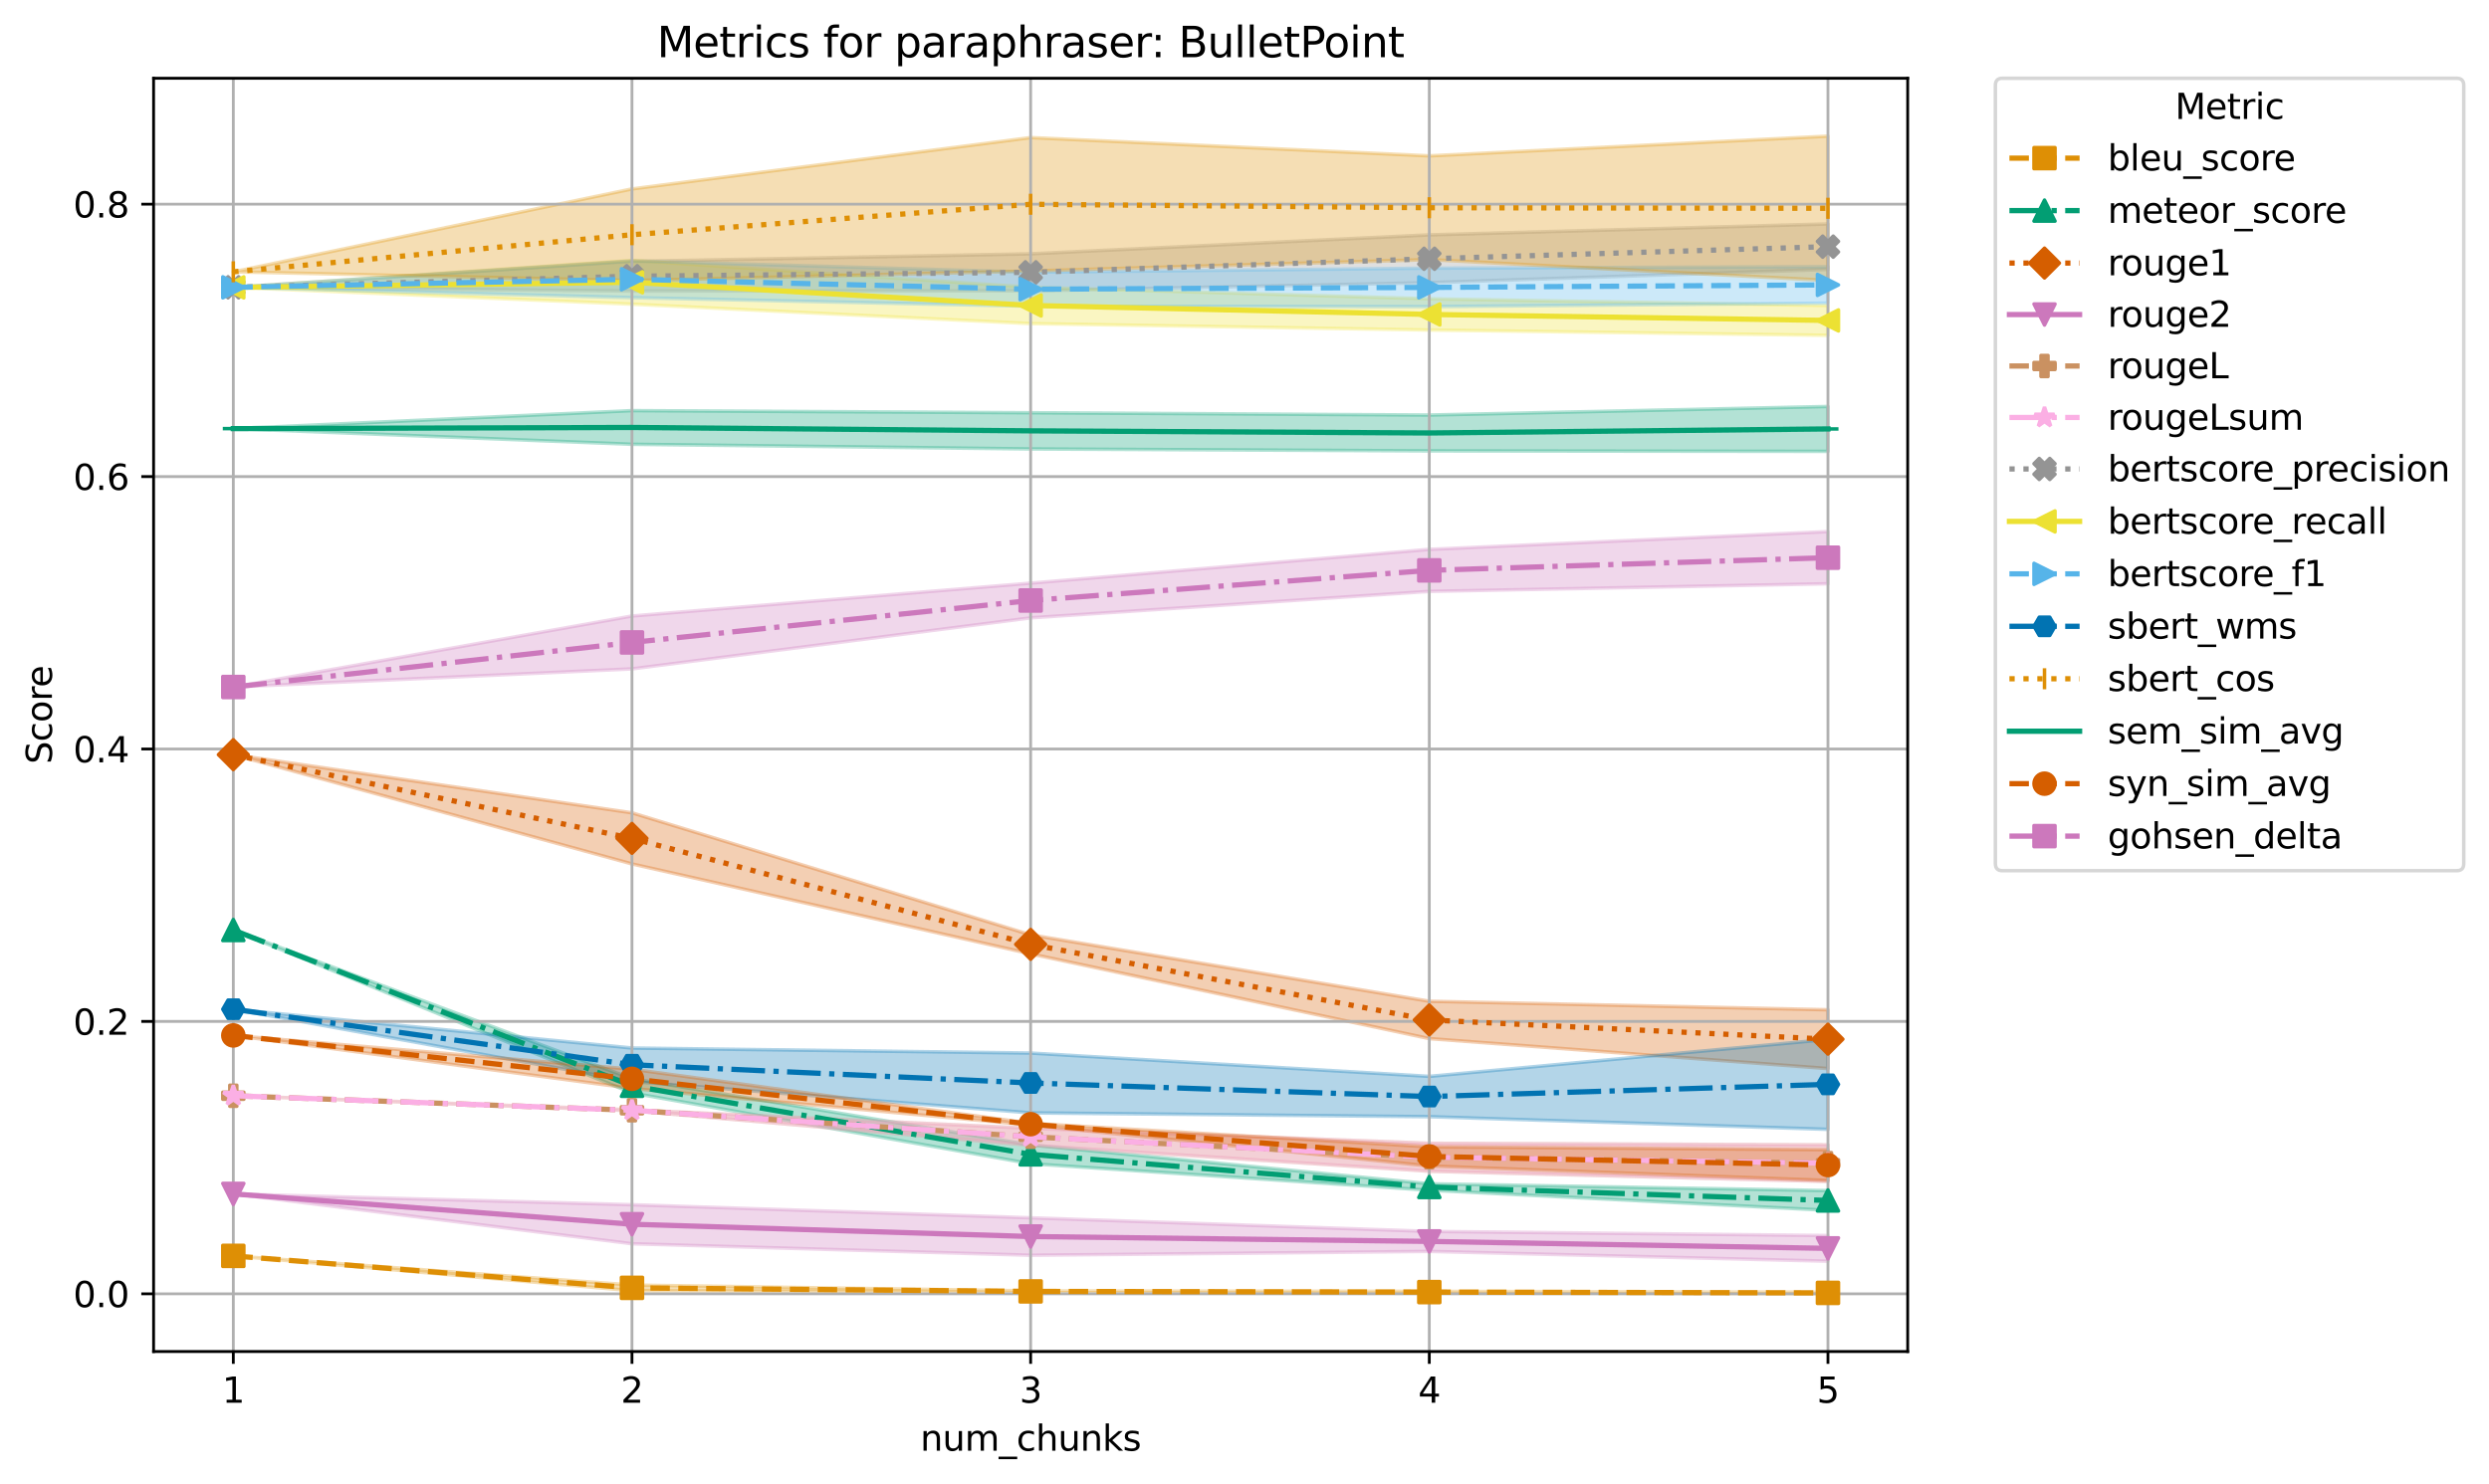 <?xml version="1.0" encoding="utf-8" standalone="no"?>
<!DOCTYPE svg PUBLIC "-//W3C//DTD SVG 1.1//EN"
  "http://www.w3.org/Graphics/SVG/1.1/DTD/svg11.dtd">
<svg xmlns:xlink="http://www.w3.org/1999/xlink" width="709.509pt" height="423.211pt" viewBox="0 0 709.509 423.211" xmlns="http://www.w3.org/2000/svg" version="1.1">
 <defs>
  <style type="text/css">*{stroke-linejoin: round; stroke-linecap: butt}</style>
 </defs>
 <g id="figure_1">
  <g id="patch_1">
   <path d="M 0 423.211 
L 709.509 423.211 
L 709.509 0 
L 0 0 
z
" style="fill: #ffffff"/>
  </g>
  <g id="axes_1">
   <g id="patch_2">
    <path d="M 43.781 385.377 
L 543.801 385.377 
L 543.801 22.318 
L 43.781 22.318 
z
" style="fill: #ffffff"/>
   </g>
   <g id="FillBetweenPolyCollection_1">
    <defs>
     <path id="mff50a344c9" d="M 66.509 -65.102 
L 66.509 -65.102 
L 180.15 -55.172 
L 293.791 -54.831 
L 407.432 -54.572 
L 521.073 -54.337 
L 521.073 -54.763 
L 521.073 -54.763 
L 407.432 -54.997 
L 293.791 -55.121 
L 180.15 -56.792 
L 66.509 -65.102 
z
" style="stroke: #de8f05; stroke-opacity: 0.3"/>
    </defs>
    <g clip-path="url(#p3b2b3519d2)">
     <use xlink:href="#mff50a344c9" x="0" y="423.211" style="fill: #de8f05; fill-opacity: 0.3; stroke: #de8f05; stroke-opacity: 0.3"/>
    </g>
   </g>
   <g id="FillBetweenPolyCollection_2">
    <defs>
     <path id="mbef5213cea" d="M 66.509 -158.015 
L 66.509 -158.015 
L 180.15 -111.554 
L 293.791 -91.376 
L 407.432 -83.824 
L 521.073 -78.097 
L 521.073 -83.723 
L 521.073 -83.723 
L 407.432 -85.67 
L 293.791 -96.748 
L 180.15 -115.633 
L 66.509 -158.015 
z
" style="stroke: #029e73; stroke-opacity: 0.3"/>
    </defs>
    <g clip-path="url(#p3b2b3519d2)">
     <use xlink:href="#mbef5213cea" x="0" y="423.211" style="fill: #029e73; fill-opacity: 0.3; stroke: #029e73; stroke-opacity: 0.3"/>
    </g>
   </g>
   <g id="FillBetweenPolyCollection_3">
    <defs>
     <path id="mf81334d590" d="M 66.509 -208.026 
L 66.509 -208.026 
L 180.15 -176.862 
L 293.791 -151.221 
L 407.432 -127.056 
L 521.073 -118.513 
L 521.073 -135.286 
L 521.073 -135.286 
L 407.432 -137.711 
L 293.791 -156.651 
L 180.15 -191.444 
L 66.509 -208.026 
z
" style="stroke: #d55e00; stroke-opacity: 0.3"/>
    </defs>
    <g clip-path="url(#p3b2b3519d2)">
     <use xlink:href="#mf81334d590" x="0" y="423.211" style="fill: #d55e00; fill-opacity: 0.3; stroke: #d55e00; stroke-opacity: 0.3"/>
    </g>
   </g>
   <g id="FillBetweenPolyCollection_4">
    <defs>
     <path id="ma74477536d" d="M 66.509 -82.771 
L 66.509 -82.771 
L 180.15 -68.558 
L 293.791 -65.283 
L 407.432 -66.378 
L 521.073 -63.588 
L 521.073 -70.909 
L 521.073 -70.909 
L 407.432 -72.088 
L 293.791 -75.966 
L 180.15 -79.698 
L 66.509 -82.771 
z
" style="stroke: #cc78bc; stroke-opacity: 0.3"/>
    </defs>
    <g clip-path="url(#p3b2b3519d2)">
     <use xlink:href="#ma74477536d" x="0" y="423.211" style="fill: #cc78bc; fill-opacity: 0.3; stroke: #cc78bc; stroke-opacity: 0.3"/>
    </g>
   </g>
   <g id="FillBetweenPolyCollection_5">
    <defs>
     <path id="m7d7bb0e9cf" d="M 66.509 -110.77 
L 66.509 -110.77 
L 180.15 -106.506 
L 293.791 -96.649 
L 407.432 -89.241 
L 521.073 -86.327 
L 521.073 -96.756 
L 521.073 -96.756 
L 407.432 -97.214 
L 293.791 -101.485 
L 180.15 -106.754 
L 66.509 -110.77 
z
" style="stroke: #ca9161; stroke-opacity: 0.3"/>
    </defs>
    <g clip-path="url(#p3b2b3519d2)">
     <use xlink:href="#m7d7bb0e9cf" x="0" y="423.211" style="fill: #ca9161; fill-opacity: 0.3; stroke: #ca9161; stroke-opacity: 0.3"/>
    </g>
   </g>
   <g id="FillBetweenPolyCollection_6">
    <defs>
     <path id="maa598c729d" d="M 66.509 -110.77 
L 66.509 -110.77 
L 180.15 -106.506 
L 293.791 -96.649 
L 407.432 -89.241 
L 521.073 -86.327 
L 521.073 -96.756 
L 521.073 -96.756 
L 407.432 -97.214 
L 293.791 -101.485 
L 180.15 -106.754 
L 66.509 -110.77 
z
" style="stroke: #fbafe4; stroke-opacity: 0.3"/>
    </defs>
    <g clip-path="url(#p3b2b3519d2)">
     <use xlink:href="#maa598c729d" x="0" y="423.211" style="fill: #fbafe4; fill-opacity: 0.3; stroke: #fbafe4; stroke-opacity: 0.3"/>
    </g>
   </g>
   <g id="FillBetweenPolyCollection_7">
    <defs>
     <path id="m914d571e71" d="M 66.509 -341.291 
L 66.509 -341.291 
L 180.15 -340.217 
L 293.791 -340.277 
L 407.432 -342.609 
L 521.073 -346.398 
L 521.073 -359.364 
L 521.073 -359.364 
L 407.432 -356.245 
L 293.791 -350.847 
L 180.15 -348.688 
L 66.509 -341.291 
z
" style="stroke: #949494; stroke-opacity: 0.3"/>
    </defs>
    <g clip-path="url(#p3b2b3519d2)">
     <use xlink:href="#m914d571e71" x="0" y="423.211" style="fill: #949494; fill-opacity: 0.3; stroke: #949494; stroke-opacity: 0.3"/>
    </g>
   </g>
   <g id="FillBetweenPolyCollection_8">
    <defs>
     <path id="m371febba10" d="M 66.509 -341.268 
L 66.509 -341.268 
L 180.15 -336.482 
L 293.791 -330.931 
L 407.432 -329.102 
L 521.073 -327.583 
L 521.073 -336.106 
L 521.073 -336.106 
L 407.432 -338.001 
L 293.791 -341.295 
L 180.15 -348.954 
L 66.509 -341.268 
z
" style="stroke: #ece133; stroke-opacity: 0.3"/>
    </defs>
    <g clip-path="url(#p3b2b3519d2)">
     <use xlink:href="#m371febba10" x="0" y="423.211" style="fill: #ece133; fill-opacity: 0.3; stroke: #ece133; stroke-opacity: 0.3"/>
    </g>
   </g>
   <g id="FillBetweenPolyCollection_9">
    <defs>
     <path id="m829ec65e61" d="M 66.509 -341.279 
L 66.509 -341.279 
L 180.15 -338.338 
L 293.791 -335.889 
L 407.432 -335.777 
L 521.073 -336.772 
L 521.073 -347.173 
L 521.073 -347.173 
L 407.432 -346.749 
L 293.791 -345.607 
L 180.15 -348.822 
L 66.509 -341.279 
z
" style="stroke: #56b4e9; stroke-opacity: 0.3"/>
    </defs>
    <g clip-path="url(#p3b2b3519d2)">
     <use xlink:href="#m829ec65e61" x="0" y="423.211" style="fill: #56b4e9; fill-opacity: 0.3; stroke: #56b4e9; stroke-opacity: 0.3"/>
    </g>
   </g>
   <g id="FillBetweenPolyCollection_10">
    <defs>
     <path id="meafcdbb252" d="M 66.509 -135.439 
L 66.509 -135.439 
L 180.15 -114.836 
L 293.791 -105.879 
L 407.432 -104.79 
L 521.073 -101.186 
L 521.073 -126.838 
L 521.073 -126.838 
L 407.432 -116.294 
L 293.791 -122.941 
L 180.15 -124.378 
L 66.509 -135.439 
z
" style="stroke: #0173b2; stroke-opacity: 0.3"/>
    </defs>
    <g clip-path="url(#p3b2b3519d2)">
     <use xlink:href="#meafcdbb252" x="0" y="423.211" style="fill: #0173b2; fill-opacity: 0.3; stroke: #0173b2; stroke-opacity: 0.3"/>
    </g>
   </g>
   <g id="FillBetweenPolyCollection_11">
    <defs>
     <path id="m031538998a" d="M 66.509 -345.704 
L 66.509 -345.704 
L 180.15 -343.207 
L 293.791 -345.948 
L 407.432 -349.195 
L 521.073 -343.247 
L 521.073 -384.39 
L 521.073 -384.39 
L 407.432 -378.767 
L 293.791 -383.979 
L 180.15 -369.345 
L 66.509 -345.704 
z
" style="stroke: #de8f05; stroke-opacity: 0.3"/>
    </defs>
    <g clip-path="url(#p3b2b3519d2)">
     <use xlink:href="#m031538998a" x="0" y="423.211" style="fill: #de8f05; fill-opacity: 0.3; stroke: #de8f05; stroke-opacity: 0.3"/>
    </g>
   </g>
   <g id="FillBetweenPolyCollection_12">
    <defs>
     <path id="md7de4c5bec" d="M 66.509 -300.996 
L 66.509 -300.996 
L 180.15 -296.524 
L 293.791 -295.195 
L 407.432 -294.636 
L 521.073 -294.503 
L 521.073 -307.309 
L 521.073 -307.309 
L 407.432 -304.869 
L 293.791 -305.523 
L 180.15 -306.129 
L 66.509 -300.996 
z
" style="stroke: #029e73; stroke-opacity: 0.3"/>
    </defs>
    <g clip-path="url(#p3b2b3519d2)">
     <use xlink:href="#md7de4c5bec" x="0" y="423.211" style="fill: #029e73; fill-opacity: 0.3; stroke: #029e73; stroke-opacity: 0.3"/>
    </g>
   </g>
   <g id="FillBetweenPolyCollection_13">
    <defs>
     <path id="m7b44b92558" d="M 66.509 -127.966 
L 66.509 -127.966 
L 180.15 -112.847 
L 293.791 -102.406 
L 407.432 -90.725 
L 521.073 -86.617 
L 521.073 -95.377 
L 521.073 -95.377 
L 407.432 -96.205 
L 293.791 -102.913 
L 180.15 -118.33 
L 66.509 -127.966 
z
" style="stroke: #d55e00; stroke-opacity: 0.3"/>
    </defs>
    <g clip-path="url(#p3b2b3519d2)">
     <use xlink:href="#m7b44b92558" x="0" y="423.211" style="fill: #d55e00; fill-opacity: 0.3; stroke: #d55e00; stroke-opacity: 0.3"/>
    </g>
   </g>
   <g id="FillBetweenPolyCollection_14">
    <defs>
     <path id="m62473b5fac" d="M 66.509 -227.316 
L 66.509 -227.316 
L 180.15 -232.48 
L 293.791 -247.032 
L 407.432 -254.576 
L 521.073 -256.752 
L 521.073 -271.637 
L 521.073 -271.637 
L 407.432 -266.572 
L 293.791 -256.939 
L 180.15 -247.568 
L 66.509 -227.316 
z
" style="stroke: #cc78bc; stroke-opacity: 0.3"/>
    </defs>
    <g clip-path="url(#p3b2b3519d2)">
     <use xlink:href="#m62473b5fac" x="0" y="423.211" style="fill: #cc78bc; fill-opacity: 0.3; stroke: #cc78bc; stroke-opacity: 0.3"/>
    </g>
   </g>
   <g id="matplotlib.axis_1">
    <g id="xtick_1">
     <g id="line2d_1">
      <path d="M 66.509 385.377 
L 66.509 22.318 
" clip-path="url(#p3b2b3519d2)" style="fill: none; stroke: #b0b0b0; stroke-width: 0.8; stroke-linecap: square"/>
     </g>
     <g id="line2d_2">
      <defs>
       <path id="m3962633608" d="M 0 0 
L 0 3.5 
" style="stroke: #000000; stroke-width: 0.8"/>
      </defs>
      <g>
       <use xlink:href="#m3962633608" x="66.509" y="385.377" style="stroke: #000000; stroke-width: 0.8"/>
      </g>
     </g>
     <g id="text_1">
      <!-- 1 -->
      <g transform="translate(63.328 399.975) scale(0.1 -0.1)">
       <defs>
        <path id="DejaVuSans-31" d="M 794 531 
L 1825 531 
L 1825 4091 
L 703 3866 
L 703 4441 
L 1819 4666 
L 2450 4666 
L 2450 531 
L 3481 531 
L 3481 0 
L 794 0 
L 794 531 
z
" transform="scale(0.016)"/>
       </defs>
       <use xlink:href="#DejaVuSans-31"/>
      </g>
     </g>
    </g>
    <g id="xtick_2">
     <g id="line2d_3">
      <path d="M 180.15 385.377 
L 180.15 22.318 
" clip-path="url(#p3b2b3519d2)" style="fill: none; stroke: #b0b0b0; stroke-width: 0.8; stroke-linecap: square"/>
     </g>
     <g id="line2d_4">
      <g>
       <use xlink:href="#m3962633608" x="180.15" y="385.377" style="stroke: #000000; stroke-width: 0.8"/>
      </g>
     </g>
     <g id="text_2">
      <!-- 2 -->
      <g transform="translate(176.969 399.975) scale(0.1 -0.1)">
       <defs>
        <path id="DejaVuSans-32" d="M 1228 531 
L 3431 531 
L 3431 0 
L 469 0 
L 469 531 
Q 828 903 1448 1529 
Q 2069 2156 2228 2338 
Q 2531 2678 2651 2914 
Q 2772 3150 2772 3378 
Q 2772 3750 2511 3984 
Q 2250 4219 1831 4219 
Q 1534 4219 1204 4116 
Q 875 4013 500 3803 
L 500 4441 
Q 881 4594 1212 4672 
Q 1544 4750 1819 4750 
Q 2544 4750 2975 4387 
Q 3406 4025 3406 3419 
Q 3406 3131 3298 2873 
Q 3191 2616 2906 2266 
Q 2828 2175 2409 1742 
Q 1991 1309 1228 531 
z
" transform="scale(0.016)"/>
       </defs>
       <use xlink:href="#DejaVuSans-32"/>
      </g>
     </g>
    </g>
    <g id="xtick_3">
     <g id="line2d_5">
      <path d="M 293.791 385.377 
L 293.791 22.318 
" clip-path="url(#p3b2b3519d2)" style="fill: none; stroke: #b0b0b0; stroke-width: 0.8; stroke-linecap: square"/>
     </g>
     <g id="line2d_6">
      <g>
       <use xlink:href="#m3962633608" x="293.791" y="385.377" style="stroke: #000000; stroke-width: 0.8"/>
      </g>
     </g>
     <g id="text_3">
      <!-- 3 -->
      <g transform="translate(290.61 399.975) scale(0.1 -0.1)">
       <defs>
        <path id="DejaVuSans-33" d="M 2597 2516 
Q 3050 2419 3304 2112 
Q 3559 1806 3559 1356 
Q 3559 666 3084 287 
Q 2609 -91 1734 -91 
Q 1441 -91 1130 -33 
Q 819 25 488 141 
L 488 750 
Q 750 597 1062 519 
Q 1375 441 1716 441 
Q 2309 441 2620 675 
Q 2931 909 2931 1356 
Q 2931 1769 2642 2001 
Q 2353 2234 1838 2234 
L 1294 2234 
L 1294 2753 
L 1863 2753 
Q 2328 2753 2575 2939 
Q 2822 3125 2822 3475 
Q 2822 3834 2567 4026 
Q 2313 4219 1838 4219 
Q 1578 4219 1281 4162 
Q 984 4106 628 3988 
L 628 4550 
Q 988 4650 1302 4700 
Q 1616 4750 1894 4750 
Q 2613 4750 3031 4423 
Q 3450 4097 3450 3541 
Q 3450 3153 3228 2886 
Q 3006 2619 2597 2516 
z
" transform="scale(0.016)"/>
       </defs>
       <use xlink:href="#DejaVuSans-33"/>
      </g>
     </g>
    </g>
    <g id="xtick_4">
     <g id="line2d_7">
      <path d="M 407.432 385.377 
L 407.432 22.318 
" clip-path="url(#p3b2b3519d2)" style="fill: none; stroke: #b0b0b0; stroke-width: 0.8; stroke-linecap: square"/>
     </g>
     <g id="line2d_8">
      <g>
       <use xlink:href="#m3962633608" x="407.432" y="385.377" style="stroke: #000000; stroke-width: 0.8"/>
      </g>
     </g>
     <g id="text_4">
      <!-- 4 -->
      <g transform="translate(404.251 399.975) scale(0.1 -0.1)">
       <defs>
        <path id="DejaVuSans-34" d="M 2419 4116 
L 825 1625 
L 2419 1625 
L 2419 4116 
z
M 2253 4666 
L 3047 4666 
L 3047 1625 
L 3713 1625 
L 3713 1100 
L 3047 1100 
L 3047 0 
L 2419 0 
L 2419 1100 
L 313 1100 
L 313 1709 
L 2253 4666 
z
" transform="scale(0.016)"/>
       </defs>
       <use xlink:href="#DejaVuSans-34"/>
      </g>
     </g>
    </g>
    <g id="xtick_5">
     <g id="line2d_9">
      <path d="M 521.073 385.377 
L 521.073 22.318 
" clip-path="url(#p3b2b3519d2)" style="fill: none; stroke: #b0b0b0; stroke-width: 0.8; stroke-linecap: square"/>
     </g>
     <g id="line2d_10">
      <g>
       <use xlink:href="#m3962633608" x="521.073" y="385.377" style="stroke: #000000; stroke-width: 0.8"/>
      </g>
     </g>
     <g id="text_5">
      <!-- 5 -->
      <g transform="translate(517.892 399.975) scale(0.1 -0.1)">
       <defs>
        <path id="DejaVuSans-35" d="M 691 4666 
L 3169 4666 
L 3169 4134 
L 1269 4134 
L 1269 2991 
Q 1406 3038 1543 3061 
Q 1681 3084 1819 3084 
Q 2600 3084 3056 2656 
Q 3513 2228 3513 1497 
Q 3513 744 3044 326 
Q 2575 -91 1722 -91 
Q 1428 -91 1123 -41 
Q 819 9 494 109 
L 494 744 
Q 775 591 1075 516 
Q 1375 441 1709 441 
Q 2250 441 2565 725 
Q 2881 1009 2881 1497 
Q 2881 1984 2565 2268 
Q 2250 2553 1709 2553 
Q 1456 2553 1204 2497 
Q 953 2441 691 2322 
L 691 4666 
z
" transform="scale(0.016)"/>
       </defs>
       <use xlink:href="#DejaVuSans-35"/>
      </g>
     </g>
    </g>
    <g id="text_6">
     <!-- num_chunks -->
     <g transform="translate(262.328 413.653) scale(0.1 -0.1)">
      <defs>
       <path id="DejaVuSans-6e" d="M 3513 2113 
L 3513 0 
L 2938 0 
L 2938 2094 
Q 2938 2591 2744 2837 
Q 2550 3084 2163 3084 
Q 1697 3084 1428 2787 
Q 1159 2491 1159 1978 
L 1159 0 
L 581 0 
L 581 3500 
L 1159 3500 
L 1159 2956 
Q 1366 3272 1645 3428 
Q 1925 3584 2291 3584 
Q 2894 3584 3203 3211 
Q 3513 2838 3513 2113 
z
" transform="scale(0.016)"/>
       <path id="DejaVuSans-75" d="M 544 1381 
L 544 3500 
L 1119 3500 
L 1119 1403 
Q 1119 906 1312 657 
Q 1506 409 1894 409 
Q 2359 409 2629 706 
Q 2900 1003 2900 1516 
L 2900 3500 
L 3475 3500 
L 3475 0 
L 2900 0 
L 2900 538 
Q 2691 219 2414 64 
Q 2138 -91 1772 -91 
Q 1169 -91 856 284 
Q 544 659 544 1381 
z
M 1991 3584 
L 1991 3584 
z
" transform="scale(0.016)"/>
       <path id="DejaVuSans-6d" d="M 3328 2828 
Q 3544 3216 3844 3400 
Q 4144 3584 4550 3584 
Q 5097 3584 5394 3201 
Q 5691 2819 5691 2113 
L 5691 0 
L 5113 0 
L 5113 2094 
Q 5113 2597 4934 2840 
Q 4756 3084 4391 3084 
Q 3944 3084 3684 2787 
Q 3425 2491 3425 1978 
L 3425 0 
L 2847 0 
L 2847 2094 
Q 2847 2600 2669 2842 
Q 2491 3084 2119 3084 
Q 1678 3084 1418 2786 
Q 1159 2488 1159 1978 
L 1159 0 
L 581 0 
L 581 3500 
L 1159 3500 
L 1159 2956 
Q 1356 3278 1631 3431 
Q 1906 3584 2284 3584 
Q 2666 3584 2933 3390 
Q 3200 3197 3328 2828 
z
" transform="scale(0.016)"/>
       <path id="DejaVuSans-5f" d="M 3263 -1063 
L 3263 -1509 
L -63 -1509 
L -63 -1063 
L 3263 -1063 
z
" transform="scale(0.016)"/>
       <path id="DejaVuSans-63" d="M 3122 3366 
L 3122 2828 
Q 2878 2963 2633 3030 
Q 2388 3097 2138 3097 
Q 1578 3097 1268 2742 
Q 959 2388 959 1747 
Q 959 1106 1268 751 
Q 1578 397 2138 397 
Q 2388 397 2633 464 
Q 2878 531 3122 666 
L 3122 134 
Q 2881 22 2623 -34 
Q 2366 -91 2075 -91 
Q 1284 -91 818 406 
Q 353 903 353 1747 
Q 353 2603 823 3093 
Q 1294 3584 2113 3584 
Q 2378 3584 2631 3529 
Q 2884 3475 3122 3366 
z
" transform="scale(0.016)"/>
       <path id="DejaVuSans-68" d="M 3513 2113 
L 3513 0 
L 2938 0 
L 2938 2094 
Q 2938 2591 2744 2837 
Q 2550 3084 2163 3084 
Q 1697 3084 1428 2787 
Q 1159 2491 1159 1978 
L 1159 0 
L 581 0 
L 581 4863 
L 1159 4863 
L 1159 2956 
Q 1366 3272 1645 3428 
Q 1925 3584 2291 3584 
Q 2894 3584 3203 3211 
Q 3513 2838 3513 2113 
z
" transform="scale(0.016)"/>
       <path id="DejaVuSans-6b" d="M 581 4863 
L 1159 4863 
L 1159 1991 
L 2875 3500 
L 3609 3500 
L 1753 1863 
L 3688 0 
L 2938 0 
L 1159 1709 
L 1159 0 
L 581 0 
L 581 4863 
z
" transform="scale(0.016)"/>
       <path id="DejaVuSans-73" d="M 2834 3397 
L 2834 2853 
Q 2591 2978 2328 3040 
Q 2066 3103 1784 3103 
Q 1356 3103 1142 2972 
Q 928 2841 928 2578 
Q 928 2378 1081 2264 
Q 1234 2150 1697 2047 
L 1894 2003 
Q 2506 1872 2764 1633 
Q 3022 1394 3022 966 
Q 3022 478 2636 193 
Q 2250 -91 1575 -91 
Q 1294 -91 989 -36 
Q 684 19 347 128 
L 347 722 
Q 666 556 975 473 
Q 1284 391 1588 391 
Q 1994 391 2212 530 
Q 2431 669 2431 922 
Q 2431 1156 2273 1281 
Q 2116 1406 1581 1522 
L 1381 1569 
Q 847 1681 609 1914 
Q 372 2147 372 2553 
Q 372 3047 722 3315 
Q 1072 3584 1716 3584 
Q 2034 3584 2315 3537 
Q 2597 3491 2834 3397 
z
" transform="scale(0.016)"/>
      </defs>
      <use xlink:href="#DejaVuSans-6e"/>
      <use xlink:href="#DejaVuSans-75" transform="translate(63.379 0)"/>
      <use xlink:href="#DejaVuSans-6d" transform="translate(126.758 0)"/>
      <use xlink:href="#DejaVuSans-5f" transform="translate(224.17 0)"/>
      <use xlink:href="#DejaVuSans-63" transform="translate(274.17 0)"/>
      <use xlink:href="#DejaVuSans-68" transform="translate(329.15 0)"/>
      <use xlink:href="#DejaVuSans-75" transform="translate(392.529 0)"/>
      <use xlink:href="#DejaVuSans-6e" transform="translate(455.908 0)"/>
      <use xlink:href="#DejaVuSans-6b" transform="translate(519.287 0)"/>
      <use xlink:href="#DejaVuSans-73" transform="translate(577.197 0)"/>
     </g>
    </g>
   </g>
   <g id="matplotlib.axis_2">
    <g id="ytick_1">
     <g id="line2d_11">
      <path d="M 43.781 368.926 
L 543.801 368.926 
" clip-path="url(#p3b2b3519d2)" style="fill: none; stroke: #b0b0b0; stroke-width: 0.8; stroke-linecap: square"/>
     </g>
     <g id="line2d_12">
      <defs>
       <path id="m5c3668e444" d="M 0 0 
L -3.5 0 
" style="stroke: #000000; stroke-width: 0.8"/>
      </defs>
      <g>
       <use xlink:href="#m5c3668e444" x="43.781" y="368.926" style="stroke: #000000; stroke-width: 0.8"/>
      </g>
     </g>
     <g id="text_7">
      <!-- 0.0 -->
      <g transform="translate(20.878 372.725) scale(0.1 -0.1)">
       <defs>
        <path id="DejaVuSans-30" d="M 2034 4250 
Q 1547 4250 1301 3770 
Q 1056 3291 1056 2328 
Q 1056 1369 1301 889 
Q 1547 409 2034 409 
Q 2525 409 2770 889 
Q 3016 1369 3016 2328 
Q 3016 3291 2770 3770 
Q 2525 4250 2034 4250 
z
M 2034 4750 
Q 2819 4750 3233 4129 
Q 3647 3509 3647 2328 
Q 3647 1150 3233 529 
Q 2819 -91 2034 -91 
Q 1250 -91 836 529 
Q 422 1150 422 2328 
Q 422 3509 836 4129 
Q 1250 4750 2034 4750 
z
" transform="scale(0.016)"/>
        <path id="DejaVuSans-2e" d="M 684 794 
L 1344 794 
L 1344 0 
L 684 0 
L 684 794 
z
" transform="scale(0.016)"/>
       </defs>
       <use xlink:href="#DejaVuSans-30"/>
       <use xlink:href="#DejaVuSans-2e" transform="translate(63.623 0)"/>
       <use xlink:href="#DejaVuSans-30" transform="translate(95.41 0)"/>
      </g>
     </g>
    </g>
    <g id="ytick_2">
     <g id="line2d_13">
      <path d="M 43.781 291.249 
L 543.801 291.249 
" clip-path="url(#p3b2b3519d2)" style="fill: none; stroke: #b0b0b0; stroke-width: 0.8; stroke-linecap: square"/>
     </g>
     <g id="line2d_14">
      <g>
       <use xlink:href="#m5c3668e444" x="43.781" y="291.249" style="stroke: #000000; stroke-width: 0.8"/>
      </g>
     </g>
     <g id="text_8">
      <!-- 0.2 -->
      <g transform="translate(20.878 295.048) scale(0.1 -0.1)">
       <use xlink:href="#DejaVuSans-30"/>
       <use xlink:href="#DejaVuSans-2e" transform="translate(63.623 0)"/>
       <use xlink:href="#DejaVuSans-32" transform="translate(95.41 0)"/>
      </g>
     </g>
    </g>
    <g id="ytick_3">
     <g id="line2d_15">
      <path d="M 43.781 213.572 
L 543.801 213.572 
" clip-path="url(#p3b2b3519d2)" style="fill: none; stroke: #b0b0b0; stroke-width: 0.8; stroke-linecap: square"/>
     </g>
     <g id="line2d_16">
      <g>
       <use xlink:href="#m5c3668e444" x="43.781" y="213.572" style="stroke: #000000; stroke-width: 0.8"/>
      </g>
     </g>
     <g id="text_9">
      <!-- 0.4 -->
      <g transform="translate(20.878 217.371) scale(0.1 -0.1)">
       <use xlink:href="#DejaVuSans-30"/>
       <use xlink:href="#DejaVuSans-2e" transform="translate(63.623 0)"/>
       <use xlink:href="#DejaVuSans-34" transform="translate(95.41 0)"/>
      </g>
     </g>
    </g>
    <g id="ytick_4">
     <g id="line2d_17">
      <path d="M 43.781 135.895 
L 543.801 135.895 
" clip-path="url(#p3b2b3519d2)" style="fill: none; stroke: #b0b0b0; stroke-width: 0.8; stroke-linecap: square"/>
     </g>
     <g id="line2d_18">
      <g>
       <use xlink:href="#m5c3668e444" x="43.781" y="135.895" style="stroke: #000000; stroke-width: 0.8"/>
      </g>
     </g>
     <g id="text_10">
      <!-- 0.6 -->
      <g transform="translate(20.878 139.694) scale(0.1 -0.1)">
       <defs>
        <path id="DejaVuSans-36" d="M 2113 2584 
Q 1688 2584 1439 2293 
Q 1191 2003 1191 1497 
Q 1191 994 1439 701 
Q 1688 409 2113 409 
Q 2538 409 2786 701 
Q 3034 994 3034 1497 
Q 3034 2003 2786 2293 
Q 2538 2584 2113 2584 
z
M 3366 4563 
L 3366 3988 
Q 3128 4100 2886 4159 
Q 2644 4219 2406 4219 
Q 1781 4219 1451 3797 
Q 1122 3375 1075 2522 
Q 1259 2794 1537 2939 
Q 1816 3084 2150 3084 
Q 2853 3084 3261 2657 
Q 3669 2231 3669 1497 
Q 3669 778 3244 343 
Q 2819 -91 2113 -91 
Q 1303 -91 875 529 
Q 447 1150 447 2328 
Q 447 3434 972 4092 
Q 1497 4750 2381 4750 
Q 2619 4750 2861 4703 
Q 3103 4656 3366 4563 
z
" transform="scale(0.016)"/>
       </defs>
       <use xlink:href="#DejaVuSans-30"/>
       <use xlink:href="#DejaVuSans-2e" transform="translate(63.623 0)"/>
       <use xlink:href="#DejaVuSans-36" transform="translate(95.41 0)"/>
      </g>
     </g>
    </g>
    <g id="ytick_5">
     <g id="line2d_19">
      <path d="M 43.781 58.218 
L 543.801 58.218 
" clip-path="url(#p3b2b3519d2)" style="fill: none; stroke: #b0b0b0; stroke-width: 0.8; stroke-linecap: square"/>
     </g>
     <g id="line2d_20">
      <g>
       <use xlink:href="#m5c3668e444" x="43.781" y="58.218" style="stroke: #000000; stroke-width: 0.8"/>
      </g>
     </g>
     <g id="text_11">
      <!-- 0.8 -->
      <g transform="translate(20.878 62.017) scale(0.1 -0.1)">
       <defs>
        <path id="DejaVuSans-38" d="M 2034 2216 
Q 1584 2216 1326 1975 
Q 1069 1734 1069 1313 
Q 1069 891 1326 650 
Q 1584 409 2034 409 
Q 2484 409 2743 651 
Q 3003 894 3003 1313 
Q 3003 1734 2745 1975 
Q 2488 2216 2034 2216 
z
M 1403 2484 
Q 997 2584 770 2862 
Q 544 3141 544 3541 
Q 544 4100 942 4425 
Q 1341 4750 2034 4750 
Q 2731 4750 3128 4425 
Q 3525 4100 3525 3541 
Q 3525 3141 3298 2862 
Q 3072 2584 2669 2484 
Q 3125 2378 3379 2068 
Q 3634 1759 3634 1313 
Q 3634 634 3220 271 
Q 2806 -91 2034 -91 
Q 1263 -91 848 271 
Q 434 634 434 1313 
Q 434 1759 690 2068 
Q 947 2378 1403 2484 
z
M 1172 3481 
Q 1172 3119 1398 2916 
Q 1625 2713 2034 2713 
Q 2441 2713 2670 2916 
Q 2900 3119 2900 3481 
Q 2900 3844 2670 4047 
Q 2441 4250 2034 4250 
Q 1625 4250 1398 4047 
Q 1172 3844 1172 3481 
z
" transform="scale(0.016)"/>
       </defs>
       <use xlink:href="#DejaVuSans-30"/>
       <use xlink:href="#DejaVuSans-2e" transform="translate(63.623 0)"/>
       <use xlink:href="#DejaVuSans-38" transform="translate(95.41 0)"/>
      </g>
     </g>
    </g>
    <g id="text_12">
     <!-- Score -->
     <g transform="translate(14.798 217.85) rotate(-90) scale(0.1 -0.1)">
      <defs>
       <path id="DejaVuSans-53" d="M 3425 4513 
L 3425 3897 
Q 3066 4069 2747 4153 
Q 2428 4238 2131 4238 
Q 1616 4238 1336 4038 
Q 1056 3838 1056 3469 
Q 1056 3159 1242 3001 
Q 1428 2844 1947 2747 
L 2328 2669 
Q 3034 2534 3370 2195 
Q 3706 1856 3706 1288 
Q 3706 609 3251 259 
Q 2797 -91 1919 -91 
Q 1588 -91 1214 -16 
Q 841 59 441 206 
L 441 856 
Q 825 641 1194 531 
Q 1563 422 1919 422 
Q 2459 422 2753 634 
Q 3047 847 3047 1241 
Q 3047 1584 2836 1778 
Q 2625 1972 2144 2069 
L 1759 2144 
Q 1053 2284 737 2584 
Q 422 2884 422 3419 
Q 422 4038 858 4394 
Q 1294 4750 2059 4750 
Q 2388 4750 2728 4690 
Q 3069 4631 3425 4513 
z
" transform="scale(0.016)"/>
       <path id="DejaVuSans-6f" d="M 1959 3097 
Q 1497 3097 1228 2736 
Q 959 2375 959 1747 
Q 959 1119 1226 758 
Q 1494 397 1959 397 
Q 2419 397 2687 759 
Q 2956 1122 2956 1747 
Q 2956 2369 2687 2733 
Q 2419 3097 1959 3097 
z
M 1959 3584 
Q 2709 3584 3137 3096 
Q 3566 2609 3566 1747 
Q 3566 888 3137 398 
Q 2709 -91 1959 -91 
Q 1206 -91 779 398 
Q 353 888 353 1747 
Q 353 2609 779 3096 
Q 1206 3584 1959 3584 
z
" transform="scale(0.016)"/>
       <path id="DejaVuSans-72" d="M 2631 2963 
Q 2534 3019 2420 3045 
Q 2306 3072 2169 3072 
Q 1681 3072 1420 2755 
Q 1159 2438 1159 1844 
L 1159 0 
L 581 0 
L 581 3500 
L 1159 3500 
L 1159 2956 
Q 1341 3275 1631 3429 
Q 1922 3584 2338 3584 
Q 2397 3584 2469 3576 
Q 2541 3569 2628 3553 
L 2631 2963 
z
" transform="scale(0.016)"/>
       <path id="DejaVuSans-65" d="M 3597 1894 
L 3597 1613 
L 953 1613 
Q 991 1019 1311 708 
Q 1631 397 2203 397 
Q 2534 397 2845 478 
Q 3156 559 3463 722 
L 3463 178 
Q 3153 47 2828 -22 
Q 2503 -91 2169 -91 
Q 1331 -91 842 396 
Q 353 884 353 1716 
Q 353 2575 817 3079 
Q 1281 3584 2069 3584 
Q 2775 3584 3186 3129 
Q 3597 2675 3597 1894 
z
M 3022 2063 
Q 3016 2534 2758 2815 
Q 2500 3097 2075 3097 
Q 1594 3097 1305 2825 
Q 1016 2553 972 2059 
L 3022 2063 
z
" transform="scale(0.016)"/>
      </defs>
      <use xlink:href="#DejaVuSans-53"/>
      <use xlink:href="#DejaVuSans-63" transform="translate(63.477 0)"/>
      <use xlink:href="#DejaVuSans-6f" transform="translate(118.457 0)"/>
      <use xlink:href="#DejaVuSans-72" transform="translate(179.639 0)"/>
      <use xlink:href="#DejaVuSans-65" transform="translate(218.502 0)"/>
     </g>
    </g>
   </g>
   <g id="line2d_21">
    <path d="M 66.509 358.109 
L 180.15 367.229 
L 293.791 368.235 
L 407.432 368.427 
L 521.073 368.661 
" clip-path="url(#p3b2b3519d2)" style="fill: none; stroke-dasharray: 5.55,2.4; stroke-dashoffset: 0; stroke: #de8f05; stroke-width: 1.5"/>
    <defs>
     <path id="m60371c5607" d="M -3 3 
L 3 3 
L 3 -3 
L -3 -3 
z
" style="stroke: #de8f05; stroke-linejoin: miter"/>
    </defs>
    <g clip-path="url(#p3b2b3519d2)">
     <use xlink:href="#m60371c5607" x="66.509" y="358.109" style="fill: #de8f05; stroke: #de8f05; stroke-linejoin: miter"/>
     <use xlink:href="#m60371c5607" x="180.15" y="367.229" style="fill: #de8f05; stroke: #de8f05; stroke-linejoin: miter"/>
     <use xlink:href="#m60371c5607" x="293.791" y="368.235" style="fill: #de8f05; stroke: #de8f05; stroke-linejoin: miter"/>
     <use xlink:href="#m60371c5607" x="407.432" y="368.427" style="fill: #de8f05; stroke: #de8f05; stroke-linejoin: miter"/>
     <use xlink:href="#m60371c5607" x="521.073" y="368.661" style="fill: #de8f05; stroke: #de8f05; stroke-linejoin: miter"/>
    </g>
   </g>
   <g id="line2d_22">
    <path d="M 66.509 265.196 
L 180.15 309.618 
L 293.791 329.149 
L 407.432 338.464 
L 521.073 342.301 
" clip-path="url(#p3b2b3519d2)" style="fill: none; stroke-dasharray: 9.6,2.4,1.5,2.4; stroke-dashoffset: 0; stroke: #029e73; stroke-width: 1.5"/>
    <defs>
     <path id="me847517555" d="M 0 -3 
L -3 3 
L 3 3 
z
" style="stroke: #029e73; stroke-linejoin: miter"/>
    </defs>
    <g clip-path="url(#p3b2b3519d2)">
     <use xlink:href="#me847517555" x="66.509" y="265.196" style="fill: #029e73; stroke: #029e73; stroke-linejoin: miter"/>
     <use xlink:href="#me847517555" x="180.15" y="309.618" style="fill: #029e73; stroke: #029e73; stroke-linejoin: miter"/>
     <use xlink:href="#me847517555" x="293.791" y="329.149" style="fill: #029e73; stroke: #029e73; stroke-linejoin: miter"/>
     <use xlink:href="#me847517555" x="407.432" y="338.464" style="fill: #029e73; stroke: #029e73; stroke-linejoin: miter"/>
     <use xlink:href="#me847517555" x="521.073" y="342.301" style="fill: #029e73; stroke: #029e73; stroke-linejoin: miter"/>
    </g>
   </g>
   <g id="line2d_23">
    <path d="M 66.509 215.186 
L 180.15 239.058 
L 293.791 269.275 
L 407.432 290.828 
L 521.073 296.312 
" clip-path="url(#p3b2b3519d2)" style="fill: none; stroke-dasharray: 1.5,2.475; stroke-dashoffset: 0; stroke: #d55e00; stroke-width: 1.5"/>
    <defs>
     <path id="m3cb5368374" d="M -0 4.243 
L 4.243 0 
L 0 -4.243 
L -4.243 -0 
z
" style="stroke: #d55e00; stroke-linejoin: miter"/>
    </defs>
    <g clip-path="url(#p3b2b3519d2)">
     <use xlink:href="#m3cb5368374" x="66.509" y="215.186" style="fill: #d55e00; stroke: #d55e00; stroke-linejoin: miter"/>
     <use xlink:href="#m3cb5368374" x="180.15" y="239.058" style="fill: #d55e00; stroke: #d55e00; stroke-linejoin: miter"/>
     <use xlink:href="#m3cb5368374" x="293.791" y="269.275" style="fill: #d55e00; stroke: #d55e00; stroke-linejoin: miter"/>
     <use xlink:href="#m3cb5368374" x="407.432" y="290.828" style="fill: #d55e00; stroke: #d55e00; stroke-linejoin: miter"/>
     <use xlink:href="#m3cb5368374" x="521.073" y="296.312" style="fill: #d55e00; stroke: #d55e00; stroke-linejoin: miter"/>
    </g>
   </g>
   <g id="line2d_24">
    <path d="M 66.509 340.44 
L 180.15 349.084 
L 293.791 352.587 
L 407.432 353.978 
L 521.073 355.963 
" clip-path="url(#p3b2b3519d2)" style="fill: none; stroke: #cc78bc; stroke-width: 1.5; stroke-linecap: square"/>
    <defs>
     <path id="m833c2da762" d="M -0 3 
L 3 -3 
L -3 -3 
z
" style="stroke: #cc78bc; stroke-linejoin: miter"/>
    </defs>
    <g clip-path="url(#p3b2b3519d2)">
     <use xlink:href="#m833c2da762" x="66.509" y="340.44" style="fill: #cc78bc; stroke: #cc78bc; stroke-linejoin: miter"/>
     <use xlink:href="#m833c2da762" x="180.15" y="349.084" style="fill: #cc78bc; stroke: #cc78bc; stroke-linejoin: miter"/>
     <use xlink:href="#m833c2da762" x="293.791" y="352.587" style="fill: #cc78bc; stroke: #cc78bc; stroke-linejoin: miter"/>
     <use xlink:href="#m833c2da762" x="407.432" y="353.978" style="fill: #cc78bc; stroke: #cc78bc; stroke-linejoin: miter"/>
     <use xlink:href="#m833c2da762" x="521.073" y="355.963" style="fill: #cc78bc; stroke: #cc78bc; stroke-linejoin: miter"/>
    </g>
   </g>
   <g id="line2d_25">
    <path d="M 66.509 312.441 
L 180.15 316.582 
L 293.791 324.144 
L 407.432 329.984 
L 521.073 331.67 
" clip-path="url(#p3b2b3519d2)" style="fill: none; stroke-dasharray: 5.55,2.4; stroke-dashoffset: 0; stroke: #ca9161; stroke-width: 1.5"/>
    <defs>
     <path id="m8f040ef37c" d="M -1 3 
L 1 3 
L 1 1 
L 3 1 
L 3 -1 
L 1 -1 
L 1 -3 
L -1 -3 
L -1 -1 
L -3 -1 
L -3 1 
L -1 1 
z
" style="stroke: #ca9161; stroke-linejoin: miter"/>
    </defs>
    <g clip-path="url(#p3b2b3519d2)">
     <use xlink:href="#m8f040ef37c" x="66.509" y="312.441" style="fill: #ca9161; stroke: #ca9161; stroke-linejoin: miter"/>
     <use xlink:href="#m8f040ef37c" x="180.15" y="316.582" style="fill: #ca9161; stroke: #ca9161; stroke-linejoin: miter"/>
     <use xlink:href="#m8f040ef37c" x="293.791" y="324.144" style="fill: #ca9161; stroke: #ca9161; stroke-linejoin: miter"/>
     <use xlink:href="#m8f040ef37c" x="407.432" y="329.984" style="fill: #ca9161; stroke: #ca9161; stroke-linejoin: miter"/>
     <use xlink:href="#m8f040ef37c" x="521.073" y="331.67" style="fill: #ca9161; stroke: #ca9161; stroke-linejoin: miter"/>
    </g>
   </g>
   <g id="line2d_26">
    <path d="M 66.509 312.441 
L 180.15 316.582 
L 293.791 324.144 
L 407.432 329.984 
L 521.073 331.67 
" clip-path="url(#p3b2b3519d2)" style="fill: none; stroke-dasharray: 9.6,2.4,1.5,2.4; stroke-dashoffset: 0; stroke: #fbafe4; stroke-width: 1.5"/>
    <defs>
     <path id="ma39b372fe3" d="M 0 -3 
L -0.674 -0.927 
L -2.853 -0.927 
L -1.09 0.354 
L -1.763 2.427 
L -0 1.146 
L 1.763 2.427 
L 1.09 0.354 
L 2.853 -0.927 
L 0.674 -0.927 
z
" style="stroke: #fbafe4; stroke-linejoin: bevel"/>
    </defs>
    <g clip-path="url(#p3b2b3519d2)">
     <use xlink:href="#ma39b372fe3" x="66.509" y="312.441" style="fill: #fbafe4; stroke: #fbafe4; stroke-linejoin: bevel"/>
     <use xlink:href="#ma39b372fe3" x="180.15" y="316.582" style="fill: #fbafe4; stroke: #fbafe4; stroke-linejoin: bevel"/>
     <use xlink:href="#ma39b372fe3" x="293.791" y="324.144" style="fill: #fbafe4; stroke: #fbafe4; stroke-linejoin: bevel"/>
     <use xlink:href="#ma39b372fe3" x="407.432" y="329.984" style="fill: #fbafe4; stroke: #fbafe4; stroke-linejoin: bevel"/>
     <use xlink:href="#ma39b372fe3" x="521.073" y="331.67" style="fill: #fbafe4; stroke: #fbafe4; stroke-linejoin: bevel"/>
    </g>
   </g>
   <g id="line2d_27">
    <path d="M 66.509 81.92 
L 180.15 78.758 
L 293.791 77.649 
L 407.432 73.784 
L 521.073 70.33 
" clip-path="url(#p3b2b3519d2)" style="fill: none; stroke-dasharray: 1.5,2.475; stroke-dashoffset: 0; stroke: #949494; stroke-width: 1.5"/>
    <defs>
     <path id="mbb523bbc51" d="M -1.5 3 
L 0 1.5 
L 1.5 3 
L 3 1.5 
L 1.5 0 
L 3 -1.5 
L 1.5 -3 
L 0 -1.5 
L -1.5 -3 
L -3 -1.5 
L -1.5 0 
L -3 1.5 
z
" style="stroke: #949494; stroke-linejoin: miter"/>
    </defs>
    <g clip-path="url(#p3b2b3519d2)">
     <use xlink:href="#mbb523bbc51" x="66.509" y="81.92" style="fill: #949494; stroke: #949494; stroke-linejoin: miter"/>
     <use xlink:href="#mbb523bbc51" x="180.15" y="78.758" style="fill: #949494; stroke: #949494; stroke-linejoin: miter"/>
     <use xlink:href="#mbb523bbc51" x="293.791" y="77.649" style="fill: #949494; stroke: #949494; stroke-linejoin: miter"/>
     <use xlink:href="#mbb523bbc51" x="407.432" y="73.784" style="fill: #949494; stroke: #949494; stroke-linejoin: miter"/>
     <use xlink:href="#mbb523bbc51" x="521.073" y="70.33" style="fill: #949494; stroke: #949494; stroke-linejoin: miter"/>
    </g>
   </g>
   <g id="line2d_28">
    <path d="M 66.509 81.943 
L 180.15 80.493 
L 293.791 87.098 
L 407.432 89.66 
L 521.073 91.367 
" clip-path="url(#p3b2b3519d2)" style="fill: none; stroke: #ece133; stroke-width: 1.5; stroke-linecap: square"/>
    <defs>
     <path id="mc897a9a91a" d="M -3 -0 
L 3 3 
L 3 -3 
z
" style="stroke: #ece133; stroke-linejoin: miter"/>
    </defs>
    <g clip-path="url(#p3b2b3519d2)">
     <use xlink:href="#mc897a9a91a" x="66.509" y="81.943" style="fill: #ece133; stroke: #ece133; stroke-linejoin: miter"/>
     <use xlink:href="#mc897a9a91a" x="180.15" y="80.493" style="fill: #ece133; stroke: #ece133; stroke-linejoin: miter"/>
     <use xlink:href="#mc897a9a91a" x="293.791" y="87.098" style="fill: #ece133; stroke: #ece133; stroke-linejoin: miter"/>
     <use xlink:href="#mc897a9a91a" x="407.432" y="89.66" style="fill: #ece133; stroke: #ece133; stroke-linejoin: miter"/>
     <use xlink:href="#mc897a9a91a" x="521.073" y="91.367" style="fill: #ece133; stroke: #ece133; stroke-linejoin: miter"/>
    </g>
   </g>
   <g id="line2d_29">
    <path d="M 66.509 81.932 
L 180.15 79.631 
L 293.791 82.463 
L 407.432 81.948 
L 521.073 81.239 
" clip-path="url(#p3b2b3519d2)" style="fill: none; stroke-dasharray: 5.55,2.4; stroke-dashoffset: 0; stroke: #56b4e9; stroke-width: 1.5"/>
    <defs>
     <path id="m0e9ac21ae1" d="M 3 0 
L -3 -3 
L -3 3 
z
" style="stroke: #56b4e9; stroke-linejoin: miter"/>
    </defs>
    <g clip-path="url(#p3b2b3519d2)">
     <use xlink:href="#m0e9ac21ae1" x="66.509" y="81.932" style="fill: #56b4e9; stroke: #56b4e9; stroke-linejoin: miter"/>
     <use xlink:href="#m0e9ac21ae1" x="180.15" y="79.631" style="fill: #56b4e9; stroke: #56b4e9; stroke-linejoin: miter"/>
     <use xlink:href="#m0e9ac21ae1" x="293.791" y="82.463" style="fill: #56b4e9; stroke: #56b4e9; stroke-linejoin: miter"/>
     <use xlink:href="#m0e9ac21ae1" x="407.432" y="81.948" style="fill: #56b4e9; stroke: #56b4e9; stroke-linejoin: miter"/>
     <use xlink:href="#m0e9ac21ae1" x="521.073" y="81.239" style="fill: #56b4e9; stroke: #56b4e9; stroke-linejoin: miter"/>
    </g>
   </g>
   <g id="line2d_30">
    <path d="M 66.509 287.772 
L 180.15 303.604 
L 293.791 308.801 
L 407.432 312.669 
L 521.073 309.199 
" clip-path="url(#p3b2b3519d2)" style="fill: none; stroke-dasharray: 9.6,2.4,1.5,2.4; stroke-dashoffset: 0; stroke: #0173b2; stroke-width: 1.5"/>
    <defs>
     <path id="m1dee657475" d="M -1.5 -2.598 
L -3 -0 
L -1.5 2.598 
L 1.5 2.598 
L 3 0 
L 1.5 -2.598 
z
" style="stroke: #0173b2; stroke-linejoin: miter"/>
    </defs>
    <g clip-path="url(#p3b2b3519d2)">
     <use xlink:href="#m1dee657475" x="66.509" y="287.772" style="fill: #0173b2; stroke: #0173b2; stroke-linejoin: miter"/>
     <use xlink:href="#m1dee657475" x="180.15" y="303.604" style="fill: #0173b2; stroke: #0173b2; stroke-linejoin: miter"/>
     <use xlink:href="#m1dee657475" x="293.791" y="308.801" style="fill: #0173b2; stroke: #0173b2; stroke-linejoin: miter"/>
     <use xlink:href="#m1dee657475" x="407.432" y="312.669" style="fill: #0173b2; stroke: #0173b2; stroke-linejoin: miter"/>
     <use xlink:href="#m1dee657475" x="521.073" y="309.199" style="fill: #0173b2; stroke: #0173b2; stroke-linejoin: miter"/>
    </g>
   </g>
   <g id="line2d_31">
    <path d="M 66.509 77.507 
L 180.15 66.935 
L 293.791 58.247 
L 407.432 59.231 
L 521.073 59.392 
" clip-path="url(#p3b2b3519d2)" style="fill: none; stroke-dasharray: 1.5,2.475; stroke-dashoffset: 0; stroke: #de8f05; stroke-width: 1.5"/>
    <defs>
     <path id="m63c8a247cb" d="M 0 3 
L 0 -3 
" style="stroke: #de8f05"/>
    </defs>
    <g clip-path="url(#p3b2b3519d2)">
     <use xlink:href="#m63c8a247cb" x="66.509" y="77.507" style="fill: #de8f05; stroke: #de8f05"/>
     <use xlink:href="#m63c8a247cb" x="180.15" y="66.935" style="fill: #de8f05; stroke: #de8f05"/>
     <use xlink:href="#m63c8a247cb" x="293.791" y="58.247" style="fill: #de8f05; stroke: #de8f05"/>
     <use xlink:href="#m63c8a247cb" x="407.432" y="59.231" style="fill: #de8f05; stroke: #de8f05"/>
     <use xlink:href="#m63c8a247cb" x="521.073" y="59.392" style="fill: #de8f05; stroke: #de8f05"/>
    </g>
   </g>
   <g id="line2d_32">
    <path d="M 66.509 122.215 
L 180.15 121.885 
L 293.791 122.852 
L 407.432 123.458 
L 521.073 122.305 
" clip-path="url(#p3b2b3519d2)" style="fill: none; stroke: #029e73; stroke-width: 1.5; stroke-linecap: square"/>
    <defs>
     <path id="m994fa5b890" d="M 3 0 
L -3 -0 
" style="stroke: #029e73"/>
    </defs>
    <g clip-path="url(#p3b2b3519d2)">
     <use xlink:href="#m994fa5b890" x="66.509" y="122.215" style="fill: #029e73; stroke: #029e73"/>
     <use xlink:href="#m994fa5b890" x="180.15" y="121.885" style="fill: #029e73; stroke: #029e73"/>
     <use xlink:href="#m994fa5b890" x="293.791" y="122.852" style="fill: #029e73; stroke: #029e73"/>
     <use xlink:href="#m994fa5b890" x="407.432" y="123.458" style="fill: #029e73; stroke: #029e73"/>
     <use xlink:href="#m994fa5b890" x="521.073" y="122.305" style="fill: #029e73; stroke: #029e73"/>
    </g>
   </g>
   <g id="line2d_33">
    <path d="M 66.509 295.245 
L 180.15 307.623 
L 293.791 320.552 
L 407.432 329.746 
L 521.073 332.214 
" clip-path="url(#p3b2b3519d2)" style="fill: none; stroke-dasharray: 5.55,2.4; stroke-dashoffset: 0; stroke: #d55e00; stroke-width: 1.5"/>
    <defs>
     <path id="m6d706c3fe8" d="M 0 3 
C 0.796 3 1.559 2.684 2.121 2.121 
C 2.684 1.559 3 0.796 3 0 
C 3 -0.796 2.684 -1.559 2.121 -2.121 
C 1.559 -2.684 0.796 -3 0 -3 
C -0.796 -3 -1.559 -2.684 -2.121 -2.121 
C -2.684 -1.559 -3 -0.796 -3 0 
C -3 0.796 -2.684 1.559 -2.121 2.121 
C -1.559 2.684 -0.796 3 0 3 
z
" style="stroke: #d55e00"/>
    </defs>
    <g clip-path="url(#p3b2b3519d2)">
     <use xlink:href="#m6d706c3fe8" x="66.509" y="295.245" style="fill: #d55e00; stroke: #d55e00"/>
     <use xlink:href="#m6d706c3fe8" x="180.15" y="307.623" style="fill: #d55e00; stroke: #d55e00"/>
     <use xlink:href="#m6d706c3fe8" x="293.791" y="320.552" style="fill: #d55e00; stroke: #d55e00"/>
     <use xlink:href="#m6d706c3fe8" x="407.432" y="329.746" style="fill: #d55e00; stroke: #d55e00"/>
     <use xlink:href="#m6d706c3fe8" x="521.073" y="332.214" style="fill: #d55e00; stroke: #d55e00"/>
    </g>
   </g>
   <g id="line2d_34">
    <path d="M 66.509 195.895 
L 180.15 183.187 
L 293.791 171.226 
L 407.432 162.638 
L 521.073 159.017 
" clip-path="url(#p3b2b3519d2)" style="fill: none; stroke-dasharray: 9.6,2.4,1.5,2.4; stroke-dashoffset: 0; stroke: #cc78bc; stroke-width: 1.5"/>
    <defs>
     <path id="ma4bda48fe3" d="M -3 3 
L 3 3 
L 3 -3 
L -3 -3 
z
" style="stroke: #cc78bc; stroke-linejoin: miter"/>
    </defs>
    <g clip-path="url(#p3b2b3519d2)">
     <use xlink:href="#ma4bda48fe3" x="66.509" y="195.895" style="fill: #cc78bc; stroke: #cc78bc; stroke-linejoin: miter"/>
     <use xlink:href="#ma4bda48fe3" x="180.15" y="183.187" style="fill: #cc78bc; stroke: #cc78bc; stroke-linejoin: miter"/>
     <use xlink:href="#ma4bda48fe3" x="293.791" y="171.226" style="fill: #cc78bc; stroke: #cc78bc; stroke-linejoin: miter"/>
     <use xlink:href="#ma4bda48fe3" x="407.432" y="162.638" style="fill: #cc78bc; stroke: #cc78bc; stroke-linejoin: miter"/>
     <use xlink:href="#ma4bda48fe3" x="521.073" y="159.017" style="fill: #cc78bc; stroke: #cc78bc; stroke-linejoin: miter"/>
    </g>
   </g>
   <g id="patch_3">
    <path d="M 43.781 385.377 
L 43.781 22.318 
" style="fill: none; stroke: #000000; stroke-width: 0.8; stroke-linejoin: miter; stroke-linecap: square"/>
   </g>
   <g id="patch_4">
    <path d="M 543.801 385.377 
L 543.801 22.318 
" style="fill: none; stroke: #000000; stroke-width: 0.8; stroke-linejoin: miter; stroke-linecap: square"/>
   </g>
   <g id="patch_5">
    <path d="M 43.781 385.377 
L 543.801 385.377 
" style="fill: none; stroke: #000000; stroke-width: 0.8; stroke-linejoin: miter; stroke-linecap: square"/>
   </g>
   <g id="patch_6">
    <path d="M 43.781 22.318 
L 543.801 22.318 
" style="fill: none; stroke: #000000; stroke-width: 0.8; stroke-linejoin: miter; stroke-linecap: square"/>
   </g>
   <g id="text_13">
    <!-- Metrics for paraphraser: BulletPoint -->
    <g transform="translate(187.267 16.318) scale(0.12 -0.12)">
     <defs>
      <path id="DejaVuSans-4d" d="M 628 4666 
L 1569 4666 
L 2759 1491 
L 3956 4666 
L 4897 4666 
L 4897 0 
L 4281 0 
L 4281 4097 
L 3078 897 
L 2444 897 
L 1241 4097 
L 1241 0 
L 628 0 
L 628 4666 
z
" transform="scale(0.016)"/>
      <path id="DejaVuSans-74" d="M 1172 4494 
L 1172 3500 
L 2356 3500 
L 2356 3053 
L 1172 3053 
L 1172 1153 
Q 1172 725 1289 603 
Q 1406 481 1766 481 
L 2356 481 
L 2356 0 
L 1766 0 
Q 1100 0 847 248 
Q 594 497 594 1153 
L 594 3053 
L 172 3053 
L 172 3500 
L 594 3500 
L 594 4494 
L 1172 4494 
z
" transform="scale(0.016)"/>
      <path id="DejaVuSans-69" d="M 603 3500 
L 1178 3500 
L 1178 0 
L 603 0 
L 603 3500 
z
M 603 4863 
L 1178 4863 
L 1178 4134 
L 603 4134 
L 603 4863 
z
" transform="scale(0.016)"/>
      <path id="DejaVuSans-20" transform="scale(0.016)"/>
      <path id="DejaVuSans-66" d="M 2375 4863 
L 2375 4384 
L 1825 4384 
Q 1516 4384 1395 4259 
Q 1275 4134 1275 3809 
L 1275 3500 
L 2222 3500 
L 2222 3053 
L 1275 3053 
L 1275 0 
L 697 0 
L 697 3053 
L 147 3053 
L 147 3500 
L 697 3500 
L 697 3744 
Q 697 4328 969 4595 
Q 1241 4863 1831 4863 
L 2375 4863 
z
" transform="scale(0.016)"/>
      <path id="DejaVuSans-70" d="M 1159 525 
L 1159 -1331 
L 581 -1331 
L 581 3500 
L 1159 3500 
L 1159 2969 
Q 1341 3281 1617 3432 
Q 1894 3584 2278 3584 
Q 2916 3584 3314 3078 
Q 3713 2572 3713 1747 
Q 3713 922 3314 415 
Q 2916 -91 2278 -91 
Q 1894 -91 1617 61 
Q 1341 213 1159 525 
z
M 3116 1747 
Q 3116 2381 2855 2742 
Q 2594 3103 2138 3103 
Q 1681 3103 1420 2742 
Q 1159 2381 1159 1747 
Q 1159 1113 1420 752 
Q 1681 391 2138 391 
Q 2594 391 2855 752 
Q 3116 1113 3116 1747 
z
" transform="scale(0.016)"/>
      <path id="DejaVuSans-61" d="M 2194 1759 
Q 1497 1759 1228 1600 
Q 959 1441 959 1056 
Q 959 750 1161 570 
Q 1363 391 1709 391 
Q 2188 391 2477 730 
Q 2766 1069 2766 1631 
L 2766 1759 
L 2194 1759 
z
M 3341 1997 
L 3341 0 
L 2766 0 
L 2766 531 
Q 2569 213 2275 61 
Q 1981 -91 1556 -91 
Q 1019 -91 701 211 
Q 384 513 384 1019 
Q 384 1609 779 1909 
Q 1175 2209 1959 2209 
L 2766 2209 
L 2766 2266 
Q 2766 2663 2505 2880 
Q 2244 3097 1772 3097 
Q 1472 3097 1187 3025 
Q 903 2953 641 2809 
L 641 3341 
Q 956 3463 1253 3523 
Q 1550 3584 1831 3584 
Q 2591 3584 2966 3190 
Q 3341 2797 3341 1997 
z
" transform="scale(0.016)"/>
      <path id="DejaVuSans-3a" d="M 750 794 
L 1409 794 
L 1409 0 
L 750 0 
L 750 794 
z
M 750 3309 
L 1409 3309 
L 1409 2516 
L 750 2516 
L 750 3309 
z
" transform="scale(0.016)"/>
      <path id="DejaVuSans-42" d="M 1259 2228 
L 1259 519 
L 2272 519 
Q 2781 519 3026 730 
Q 3272 941 3272 1375 
Q 3272 1813 3026 2020 
Q 2781 2228 2272 2228 
L 1259 2228 
z
M 1259 4147 
L 1259 2741 
L 2194 2741 
Q 2656 2741 2882 2914 
Q 3109 3088 3109 3444 
Q 3109 3797 2882 3972 
Q 2656 4147 2194 4147 
L 1259 4147 
z
M 628 4666 
L 2241 4666 
Q 2963 4666 3353 4366 
Q 3744 4066 3744 3513 
Q 3744 3084 3544 2831 
Q 3344 2578 2956 2516 
Q 3422 2416 3680 2098 
Q 3938 1781 3938 1306 
Q 3938 681 3513 340 
Q 3088 0 2303 0 
L 628 0 
L 628 4666 
z
" transform="scale(0.016)"/>
      <path id="DejaVuSans-6c" d="M 603 4863 
L 1178 4863 
L 1178 0 
L 603 0 
L 603 4863 
z
" transform="scale(0.016)"/>
      <path id="DejaVuSans-50" d="M 1259 4147 
L 1259 2394 
L 2053 2394 
Q 2494 2394 2734 2622 
Q 2975 2850 2975 3272 
Q 2975 3691 2734 3919 
Q 2494 4147 2053 4147 
L 1259 4147 
z
M 628 4666 
L 2053 4666 
Q 2838 4666 3239 4311 
Q 3641 3956 3641 3272 
Q 3641 2581 3239 2228 
Q 2838 1875 2053 1875 
L 1259 1875 
L 1259 0 
L 628 0 
L 628 4666 
z
" transform="scale(0.016)"/>
     </defs>
     <use xlink:href="#DejaVuSans-4d"/>
     <use xlink:href="#DejaVuSans-65" transform="translate(86.279 0)"/>
     <use xlink:href="#DejaVuSans-74" transform="translate(147.803 0)"/>
     <use xlink:href="#DejaVuSans-72" transform="translate(187.012 0)"/>
     <use xlink:href="#DejaVuSans-69" transform="translate(228.125 0)"/>
     <use xlink:href="#DejaVuSans-63" transform="translate(255.908 0)"/>
     <use xlink:href="#DejaVuSans-73" transform="translate(310.889 0)"/>
     <use xlink:href="#DejaVuSans-20" transform="translate(362.988 0)"/>
     <use xlink:href="#DejaVuSans-66" transform="translate(394.775 0)"/>
     <use xlink:href="#DejaVuSans-6f" transform="translate(429.98 0)"/>
     <use xlink:href="#DejaVuSans-72" transform="translate(491.162 0)"/>
     <use xlink:href="#DejaVuSans-20" transform="translate(532.275 0)"/>
     <use xlink:href="#DejaVuSans-70" transform="translate(564.062 0)"/>
     <use xlink:href="#DejaVuSans-61" transform="translate(627.539 0)"/>
     <use xlink:href="#DejaVuSans-72" transform="translate(688.818 0)"/>
     <use xlink:href="#DejaVuSans-61" transform="translate(729.932 0)"/>
     <use xlink:href="#DejaVuSans-70" transform="translate(791.211 0)"/>
     <use xlink:href="#DejaVuSans-68" transform="translate(854.688 0)"/>
     <use xlink:href="#DejaVuSans-72" transform="translate(918.066 0)"/>
     <use xlink:href="#DejaVuSans-61" transform="translate(959.18 0)"/>
     <use xlink:href="#DejaVuSans-73" transform="translate(1020.459 0)"/>
     <use xlink:href="#DejaVuSans-65" transform="translate(1072.559 0)"/>
     <use xlink:href="#DejaVuSans-72" transform="translate(1134.082 0)"/>
     <use xlink:href="#DejaVuSans-3a" transform="translate(1173.445 0)"/>
     <use xlink:href="#DejaVuSans-20" transform="translate(1207.137 0)"/>
     <use xlink:href="#DejaVuSans-42" transform="translate(1238.924 0)"/>
     <use xlink:href="#DejaVuSans-75" transform="translate(1307.527 0)"/>
     <use xlink:href="#DejaVuSans-6c" transform="translate(1370.906 0)"/>
     <use xlink:href="#DejaVuSans-6c" transform="translate(1398.689 0)"/>
     <use xlink:href="#DejaVuSans-65" transform="translate(1426.473 0)"/>
     <use xlink:href="#DejaVuSans-74" transform="translate(1487.996 0)"/>
     <use xlink:href="#DejaVuSans-50" transform="translate(1527.205 0)"/>
     <use xlink:href="#DejaVuSans-6f" transform="translate(1583.883 0)"/>
     <use xlink:href="#DejaVuSans-69" transform="translate(1645.064 0)"/>
     <use xlink:href="#DejaVuSans-6e" transform="translate(1672.848 0)"/>
     <use xlink:href="#DejaVuSans-74" transform="translate(1736.227 0)"/>
    </g>
   </g>
   <g id="legend_1">
    <g id="patch_7">
     <path d="M 570.802 248.271 
L 700.308 248.271 
Q 702.308 248.271 702.308 246.271 
L 702.308 24.318 
Q 702.308 22.318 700.308 22.318 
L 570.802 22.318 
Q 568.802 22.318 568.802 24.318 
L 568.802 246.271 
Q 568.802 248.271 570.802 248.271 
z
" style="fill: #ffffff; opacity: 0.8; stroke: #cccccc; stroke-linejoin: miter"/>
    </g>
    <g id="text_14">
     <!-- Metric -->
     <g transform="translate(620.011 33.917) scale(0.1 -0.1)">
      <use xlink:href="#DejaVuSans-4d"/>
      <use xlink:href="#DejaVuSans-65" transform="translate(86.279 0)"/>
      <use xlink:href="#DejaVuSans-74" transform="translate(147.803 0)"/>
      <use xlink:href="#DejaVuSans-72" transform="translate(187.012 0)"/>
      <use xlink:href="#DejaVuSans-69" transform="translate(228.125 0)"/>
      <use xlink:href="#DejaVuSans-63" transform="translate(255.908 0)"/>
     </g>
    </g>
    <g id="line2d_35">
     <path d="M 572.802 45.095 
L 582.802 45.095 
L 592.802 45.095 
" style="fill: none; stroke-dasharray: 5.55,2.4; stroke-dashoffset: 0; stroke: #de8f05; stroke-width: 1.5"/>
     <g>
      <use xlink:href="#m60371c5607" x="582.802" y="45.095" style="fill: #de8f05; stroke: #de8f05; stroke-linejoin: miter"/>
     </g>
    </g>
    <g id="text_15">
     <!-- bleu_score -->
     <g transform="translate(600.802 48.595) scale(0.1 -0.1)">
      <defs>
       <path id="DejaVuSans-62" d="M 3116 1747 
Q 3116 2381 2855 2742 
Q 2594 3103 2138 3103 
Q 1681 3103 1420 2742 
Q 1159 2381 1159 1747 
Q 1159 1113 1420 752 
Q 1681 391 2138 391 
Q 2594 391 2855 752 
Q 3116 1113 3116 1747 
z
M 1159 2969 
Q 1341 3281 1617 3432 
Q 1894 3584 2278 3584 
Q 2916 3584 3314 3078 
Q 3713 2572 3713 1747 
Q 3713 922 3314 415 
Q 2916 -91 2278 -91 
Q 1894 -91 1617 61 
Q 1341 213 1159 525 
L 1159 0 
L 581 0 
L 581 4863 
L 1159 4863 
L 1159 2969 
z
" transform="scale(0.016)"/>
      </defs>
      <use xlink:href="#DejaVuSans-62"/>
      <use xlink:href="#DejaVuSans-6c" transform="translate(63.477 0)"/>
      <use xlink:href="#DejaVuSans-65" transform="translate(91.26 0)"/>
      <use xlink:href="#DejaVuSans-75" transform="translate(152.783 0)"/>
      <use xlink:href="#DejaVuSans-5f" transform="translate(216.162 0)"/>
      <use xlink:href="#DejaVuSans-73" transform="translate(266.162 0)"/>
      <use xlink:href="#DejaVuSans-63" transform="translate(318.262 0)"/>
      <use xlink:href="#DejaVuSans-6f" transform="translate(373.242 0)"/>
      <use xlink:href="#DejaVuSans-72" transform="translate(434.424 0)"/>
      <use xlink:href="#DejaVuSans-65" transform="translate(473.287 0)"/>
     </g>
    </g>
    <g id="line2d_36">
     <path d="M 572.802 60.051 
L 582.802 60.051 
L 592.802 60.051 
" style="fill: none; stroke-dasharray: 9.6,2.4,1.5,2.4; stroke-dashoffset: 0; stroke: #029e73; stroke-width: 1.5"/>
     <g>
      <use xlink:href="#me847517555" x="582.802" y="60.051" style="fill: #029e73; stroke: #029e73; stroke-linejoin: miter"/>
     </g>
    </g>
    <g id="text_16">
     <!-- meteor_score -->
     <g transform="translate(600.802 63.551) scale(0.1 -0.1)">
      <use xlink:href="#DejaVuSans-6d"/>
      <use xlink:href="#DejaVuSans-65" transform="translate(97.412 0)"/>
      <use xlink:href="#DejaVuSans-74" transform="translate(158.936 0)"/>
      <use xlink:href="#DejaVuSans-65" transform="translate(198.145 0)"/>
      <use xlink:href="#DejaVuSans-6f" transform="translate(259.668 0)"/>
      <use xlink:href="#DejaVuSans-72" transform="translate(320.85 0)"/>
      <use xlink:href="#DejaVuSans-5f" transform="translate(361.963 0)"/>
      <use xlink:href="#DejaVuSans-73" transform="translate(411.963 0)"/>
      <use xlink:href="#DejaVuSans-63" transform="translate(464.062 0)"/>
      <use xlink:href="#DejaVuSans-6f" transform="translate(519.043 0)"/>
      <use xlink:href="#DejaVuSans-72" transform="translate(580.225 0)"/>
      <use xlink:href="#DejaVuSans-65" transform="translate(619.088 0)"/>
     </g>
    </g>
    <g id="line2d_37">
     <path d="M 572.802 75.007 
L 582.802 75.007 
L 592.802 75.007 
" style="fill: none; stroke-dasharray: 1.5,2.475; stroke-dashoffset: 0; stroke: #d55e00; stroke-width: 1.5"/>
     <g>
      <use xlink:href="#m3cb5368374" x="582.802" y="75.007" style="fill: #d55e00; stroke: #d55e00; stroke-linejoin: miter"/>
     </g>
    </g>
    <g id="text_17">
     <!-- rouge1 -->
     <g transform="translate(600.802 78.507) scale(0.1 -0.1)">
      <defs>
       <path id="DejaVuSans-67" d="M 2906 1791 
Q 2906 2416 2648 2759 
Q 2391 3103 1925 3103 
Q 1463 3103 1205 2759 
Q 947 2416 947 1791 
Q 947 1169 1205 825 
Q 1463 481 1925 481 
Q 2391 481 2648 825 
Q 2906 1169 2906 1791 
z
M 3481 434 
Q 3481 -459 3084 -895 
Q 2688 -1331 1869 -1331 
Q 1566 -1331 1297 -1286 
Q 1028 -1241 775 -1147 
L 775 -588 
Q 1028 -725 1275 -790 
Q 1522 -856 1778 -856 
Q 2344 -856 2625 -561 
Q 2906 -266 2906 331 
L 2906 616 
Q 2728 306 2450 153 
Q 2172 0 1784 0 
Q 1141 0 747 490 
Q 353 981 353 1791 
Q 353 2603 747 3093 
Q 1141 3584 1784 3584 
Q 2172 3584 2450 3431 
Q 2728 3278 2906 2969 
L 2906 3500 
L 3481 3500 
L 3481 434 
z
" transform="scale(0.016)"/>
      </defs>
      <use xlink:href="#DejaVuSans-72"/>
      <use xlink:href="#DejaVuSans-6f" transform="translate(38.863 0)"/>
      <use xlink:href="#DejaVuSans-75" transform="translate(100.045 0)"/>
      <use xlink:href="#DejaVuSans-67" transform="translate(163.424 0)"/>
      <use xlink:href="#DejaVuSans-65" transform="translate(226.9 0)"/>
      <use xlink:href="#DejaVuSans-31" transform="translate(288.424 0)"/>
     </g>
    </g>
    <g id="line2d_38">
     <path d="M 572.802 89.685 
L 582.802 89.685 
L 592.802 89.685 
" style="fill: none; stroke: #cc78bc; stroke-width: 1.5; stroke-linecap: square"/>
     <g>
      <use xlink:href="#m833c2da762" x="582.802" y="89.685" style="fill: #cc78bc; stroke: #cc78bc; stroke-linejoin: miter"/>
     </g>
    </g>
    <g id="text_18">
     <!-- rouge2 -->
     <g transform="translate(600.802 93.185) scale(0.1 -0.1)">
      <use xlink:href="#DejaVuSans-72"/>
      <use xlink:href="#DejaVuSans-6f" transform="translate(38.863 0)"/>
      <use xlink:href="#DejaVuSans-75" transform="translate(100.045 0)"/>
      <use xlink:href="#DejaVuSans-67" transform="translate(163.424 0)"/>
      <use xlink:href="#DejaVuSans-65" transform="translate(226.9 0)"/>
      <use xlink:href="#DejaVuSans-32" transform="translate(288.424 0)"/>
     </g>
    </g>
    <g id="line2d_39">
     <path d="M 572.802 104.363 
L 582.802 104.363 
L 592.802 104.363 
" style="fill: none; stroke-dasharray: 5.55,2.4; stroke-dashoffset: 0; stroke: #ca9161; stroke-width: 1.5"/>
     <g>
      <use xlink:href="#m8f040ef37c" x="582.802" y="104.363" style="fill: #ca9161; stroke: #ca9161; stroke-linejoin: miter"/>
     </g>
    </g>
    <g id="text_19">
     <!-- rougeL -->
     <g transform="translate(600.802 107.863) scale(0.1 -0.1)">
      <defs>
       <path id="DejaVuSans-4c" d="M 628 4666 
L 1259 4666 
L 1259 531 
L 3531 531 
L 3531 0 
L 628 0 
L 628 4666 
z
" transform="scale(0.016)"/>
      </defs>
      <use xlink:href="#DejaVuSans-72"/>
      <use xlink:href="#DejaVuSans-6f" transform="translate(38.863 0)"/>
      <use xlink:href="#DejaVuSans-75" transform="translate(100.045 0)"/>
      <use xlink:href="#DejaVuSans-67" transform="translate(163.424 0)"/>
      <use xlink:href="#DejaVuSans-65" transform="translate(226.9 0)"/>
      <use xlink:href="#DejaVuSans-4c" transform="translate(288.424 0)"/>
     </g>
    </g>
    <g id="line2d_40">
     <path d="M 572.802 119.042 
L 582.802 119.042 
L 592.802 119.042 
" style="fill: none; stroke-dasharray: 9.6,2.4,1.5,2.4; stroke-dashoffset: 0; stroke: #fbafe4; stroke-width: 1.5"/>
     <g>
      <use xlink:href="#ma39b372fe3" x="582.802" y="119.042" style="fill: #fbafe4; stroke: #fbafe4; stroke-linejoin: bevel"/>
     </g>
    </g>
    <g id="text_20">
     <!-- rougeLsum -->
     <g transform="translate(600.802 122.542) scale(0.1 -0.1)">
      <use xlink:href="#DejaVuSans-72"/>
      <use xlink:href="#DejaVuSans-6f" transform="translate(38.863 0)"/>
      <use xlink:href="#DejaVuSans-75" transform="translate(100.045 0)"/>
      <use xlink:href="#DejaVuSans-67" transform="translate(163.424 0)"/>
      <use xlink:href="#DejaVuSans-65" transform="translate(226.9 0)"/>
      <use xlink:href="#DejaVuSans-4c" transform="translate(288.424 0)"/>
      <use xlink:href="#DejaVuSans-73" transform="translate(344.137 0)"/>
      <use xlink:href="#DejaVuSans-75" transform="translate(396.236 0)"/>
      <use xlink:href="#DejaVuSans-6d" transform="translate(459.615 0)"/>
     </g>
    </g>
    <g id="line2d_41">
     <path d="M 572.802 133.72 
L 582.802 133.72 
L 592.802 133.72 
" style="fill: none; stroke-dasharray: 1.5,2.475; stroke-dashoffset: 0; stroke: #949494; stroke-width: 1.5"/>
     <g>
      <use xlink:href="#mbb523bbc51" x="582.802" y="133.72" style="fill: #949494; stroke: #949494; stroke-linejoin: miter"/>
     </g>
    </g>
    <g id="text_21">
     <!-- bertscore_precision -->
     <g transform="translate(600.802 137.22) scale(0.1 -0.1)">
      <use xlink:href="#DejaVuSans-62"/>
      <use xlink:href="#DejaVuSans-65" transform="translate(63.477 0)"/>
      <use xlink:href="#DejaVuSans-72" transform="translate(125 0)"/>
      <use xlink:href="#DejaVuSans-74" transform="translate(166.113 0)"/>
      <use xlink:href="#DejaVuSans-73" transform="translate(205.322 0)"/>
      <use xlink:href="#DejaVuSans-63" transform="translate(257.422 0)"/>
      <use xlink:href="#DejaVuSans-6f" transform="translate(312.402 0)"/>
      <use xlink:href="#DejaVuSans-72" transform="translate(373.584 0)"/>
      <use xlink:href="#DejaVuSans-65" transform="translate(412.447 0)"/>
      <use xlink:href="#DejaVuSans-5f" transform="translate(473.971 0)"/>
      <use xlink:href="#DejaVuSans-70" transform="translate(523.971 0)"/>
      <use xlink:href="#DejaVuSans-72" transform="translate(587.447 0)"/>
      <use xlink:href="#DejaVuSans-65" transform="translate(626.311 0)"/>
      <use xlink:href="#DejaVuSans-63" transform="translate(687.834 0)"/>
      <use xlink:href="#DejaVuSans-69" transform="translate(742.814 0)"/>
      <use xlink:href="#DejaVuSans-73" transform="translate(770.598 0)"/>
      <use xlink:href="#DejaVuSans-69" transform="translate(822.697 0)"/>
      <use xlink:href="#DejaVuSans-6f" transform="translate(850.48 0)"/>
      <use xlink:href="#DejaVuSans-6e" transform="translate(911.662 0)"/>
     </g>
    </g>
    <g id="line2d_42">
     <path d="M 572.802 148.676 
L 582.802 148.676 
L 592.802 148.676 
" style="fill: none; stroke: #ece133; stroke-width: 1.5; stroke-linecap: square"/>
     <g>
      <use xlink:href="#mc897a9a91a" x="582.802" y="148.676" style="fill: #ece133; stroke: #ece133; stroke-linejoin: miter"/>
     </g>
    </g>
    <g id="text_22">
     <!-- bertscore_recall -->
     <g transform="translate(600.802 152.176) scale(0.1 -0.1)">
      <use xlink:href="#DejaVuSans-62"/>
      <use xlink:href="#DejaVuSans-65" transform="translate(63.477 0)"/>
      <use xlink:href="#DejaVuSans-72" transform="translate(125 0)"/>
      <use xlink:href="#DejaVuSans-74" transform="translate(166.113 0)"/>
      <use xlink:href="#DejaVuSans-73" transform="translate(205.322 0)"/>
      <use xlink:href="#DejaVuSans-63" transform="translate(257.422 0)"/>
      <use xlink:href="#DejaVuSans-6f" transform="translate(312.402 0)"/>
      <use xlink:href="#DejaVuSans-72" transform="translate(373.584 0)"/>
      <use xlink:href="#DejaVuSans-65" transform="translate(412.447 0)"/>
      <use xlink:href="#DejaVuSans-5f" transform="translate(473.971 0)"/>
      <use xlink:href="#DejaVuSans-72" transform="translate(523.971 0)"/>
      <use xlink:href="#DejaVuSans-65" transform="translate(562.834 0)"/>
      <use xlink:href="#DejaVuSans-63" transform="translate(624.357 0)"/>
      <use xlink:href="#DejaVuSans-61" transform="translate(679.338 0)"/>
      <use xlink:href="#DejaVuSans-6c" transform="translate(740.617 0)"/>
      <use xlink:href="#DejaVuSans-6c" transform="translate(768.4 0)"/>
     </g>
    </g>
    <g id="line2d_43">
     <path d="M 572.802 163.632 
L 582.802 163.632 
L 592.802 163.632 
" style="fill: none; stroke-dasharray: 5.55,2.4; stroke-dashoffset: 0; stroke: #56b4e9; stroke-width: 1.5"/>
     <g>
      <use xlink:href="#m0e9ac21ae1" x="582.802" y="163.632" style="fill: #56b4e9; stroke: #56b4e9; stroke-linejoin: miter"/>
     </g>
    </g>
    <g id="text_23">
     <!-- bertscore_f1 -->
     <g transform="translate(600.802 167.132) scale(0.1 -0.1)">
      <use xlink:href="#DejaVuSans-62"/>
      <use xlink:href="#DejaVuSans-65" transform="translate(63.477 0)"/>
      <use xlink:href="#DejaVuSans-72" transform="translate(125 0)"/>
      <use xlink:href="#DejaVuSans-74" transform="translate(166.113 0)"/>
      <use xlink:href="#DejaVuSans-73" transform="translate(205.322 0)"/>
      <use xlink:href="#DejaVuSans-63" transform="translate(257.422 0)"/>
      <use xlink:href="#DejaVuSans-6f" transform="translate(312.402 0)"/>
      <use xlink:href="#DejaVuSans-72" transform="translate(373.584 0)"/>
      <use xlink:href="#DejaVuSans-65" transform="translate(412.447 0)"/>
      <use xlink:href="#DejaVuSans-5f" transform="translate(473.971 0)"/>
      <use xlink:href="#DejaVuSans-66" transform="translate(523.971 0)"/>
      <use xlink:href="#DejaVuSans-31" transform="translate(559.176 0)"/>
     </g>
    </g>
    <g id="line2d_44">
     <path d="M 572.802 178.588 
L 582.802 178.588 
L 592.802 178.588 
" style="fill: none; stroke-dasharray: 9.6,2.4,1.5,2.4; stroke-dashoffset: 0; stroke: #0173b2; stroke-width: 1.5"/>
     <g>
      <use xlink:href="#m1dee657475" x="582.802" y="178.588" style="fill: #0173b2; stroke: #0173b2; stroke-linejoin: miter"/>
     </g>
    </g>
    <g id="text_24">
     <!-- sbert_wms -->
     <g transform="translate(600.802 182.088) scale(0.1 -0.1)">
      <defs>
       <path id="DejaVuSans-77" d="M 269 3500 
L 844 3500 
L 1563 769 
L 2278 3500 
L 2956 3500 
L 3675 769 
L 4391 3500 
L 4966 3500 
L 4050 0 
L 3372 0 
L 2619 2869 
L 1863 0 
L 1184 0 
L 269 3500 
z
" transform="scale(0.016)"/>
      </defs>
      <use xlink:href="#DejaVuSans-73"/>
      <use xlink:href="#DejaVuSans-62" transform="translate(52.1 0)"/>
      <use xlink:href="#DejaVuSans-65" transform="translate(115.576 0)"/>
      <use xlink:href="#DejaVuSans-72" transform="translate(177.1 0)"/>
      <use xlink:href="#DejaVuSans-74" transform="translate(218.213 0)"/>
      <use xlink:href="#DejaVuSans-5f" transform="translate(257.422 0)"/>
      <use xlink:href="#DejaVuSans-77" transform="translate(307.422 0)"/>
      <use xlink:href="#DejaVuSans-6d" transform="translate(389.209 0)"/>
      <use xlink:href="#DejaVuSans-73" transform="translate(486.621 0)"/>
     </g>
    </g>
    <g id="line2d_45">
     <path d="M 572.802 193.545 
L 582.802 193.545 
L 592.802 193.545 
" style="fill: none; stroke-dasharray: 1.5,2.475; stroke-dashoffset: 0; stroke: #de8f05; stroke-width: 1.5"/>
     <g>
      <use xlink:href="#m63c8a247cb" x="582.802" y="193.545" style="fill: #de8f05; stroke: #de8f05"/>
     </g>
    </g>
    <g id="text_25">
     <!-- sbert_cos -->
     <g transform="translate(600.802 197.045) scale(0.1 -0.1)">
      <use xlink:href="#DejaVuSans-73"/>
      <use xlink:href="#DejaVuSans-62" transform="translate(52.1 0)"/>
      <use xlink:href="#DejaVuSans-65" transform="translate(115.576 0)"/>
      <use xlink:href="#DejaVuSans-72" transform="translate(177.1 0)"/>
      <use xlink:href="#DejaVuSans-74" transform="translate(218.213 0)"/>
      <use xlink:href="#DejaVuSans-5f" transform="translate(257.422 0)"/>
      <use xlink:href="#DejaVuSans-63" transform="translate(307.422 0)"/>
      <use xlink:href="#DejaVuSans-6f" transform="translate(362.402 0)"/>
      <use xlink:href="#DejaVuSans-73" transform="translate(423.584 0)"/>
     </g>
    </g>
    <g id="line2d_46">
     <path d="M 572.802 208.501 
L 582.802 208.501 
L 592.802 208.501 
" style="fill: none; stroke: #029e73; stroke-width: 1.5; stroke-linecap: square"/>
     <g>
      <use xlink:href="#m994fa5b890" x="582.802" y="208.501" style="fill: #029e73; stroke: #029e73"/>
     </g>
    </g>
    <g id="text_26">
     <!-- sem_sim_avg -->
     <g transform="translate(600.802 212.001) scale(0.1 -0.1)">
      <defs>
       <path id="DejaVuSans-76" d="M 191 3500 
L 800 3500 
L 1894 563 
L 2988 3500 
L 3597 3500 
L 2284 0 
L 1503 0 
L 191 3500 
z
" transform="scale(0.016)"/>
      </defs>
      <use xlink:href="#DejaVuSans-73"/>
      <use xlink:href="#DejaVuSans-65" transform="translate(52.1 0)"/>
      <use xlink:href="#DejaVuSans-6d" transform="translate(113.623 0)"/>
      <use xlink:href="#DejaVuSans-5f" transform="translate(211.035 0)"/>
      <use xlink:href="#DejaVuSans-73" transform="translate(261.035 0)"/>
      <use xlink:href="#DejaVuSans-69" transform="translate(313.135 0)"/>
      <use xlink:href="#DejaVuSans-6d" transform="translate(340.918 0)"/>
      <use xlink:href="#DejaVuSans-5f" transform="translate(438.33 0)"/>
      <use xlink:href="#DejaVuSans-61" transform="translate(488.33 0)"/>
      <use xlink:href="#DejaVuSans-76" transform="translate(549.609 0)"/>
      <use xlink:href="#DejaVuSans-67" transform="translate(608.789 0)"/>
     </g>
    </g>
    <g id="line2d_47">
     <path d="M 572.802 223.457 
L 582.802 223.457 
L 592.802 223.457 
" style="fill: none; stroke-dasharray: 5.55,2.4; stroke-dashoffset: 0; stroke: #d55e00; stroke-width: 1.5"/>
     <g>
      <use xlink:href="#m6d706c3fe8" x="582.802" y="223.457" style="fill: #d55e00; stroke: #d55e00"/>
     </g>
    </g>
    <g id="text_27">
     <!-- syn_sim_avg -->
     <g transform="translate(600.802 226.957) scale(0.1 -0.1)">
      <defs>
       <path id="DejaVuSans-79" d="M 2059 -325 
Q 1816 -950 1584 -1140 
Q 1353 -1331 966 -1331 
L 506 -1331 
L 506 -850 
L 844 -850 
Q 1081 -850 1212 -737 
Q 1344 -625 1503 -206 
L 1606 56 
L 191 3500 
L 800 3500 
L 1894 763 
L 2988 3500 
L 3597 3500 
L 2059 -325 
z
" transform="scale(0.016)"/>
      </defs>
      <use xlink:href="#DejaVuSans-73"/>
      <use xlink:href="#DejaVuSans-79" transform="translate(52.1 0)"/>
      <use xlink:href="#DejaVuSans-6e" transform="translate(111.279 0)"/>
      <use xlink:href="#DejaVuSans-5f" transform="translate(174.658 0)"/>
      <use xlink:href="#DejaVuSans-73" transform="translate(224.658 0)"/>
      <use xlink:href="#DejaVuSans-69" transform="translate(276.758 0)"/>
      <use xlink:href="#DejaVuSans-6d" transform="translate(304.541 0)"/>
      <use xlink:href="#DejaVuSans-5f" transform="translate(401.953 0)"/>
      <use xlink:href="#DejaVuSans-61" transform="translate(451.953 0)"/>
      <use xlink:href="#DejaVuSans-76" transform="translate(513.232 0)"/>
      <use xlink:href="#DejaVuSans-67" transform="translate(572.412 0)"/>
     </g>
    </g>
    <g id="line2d_48">
     <path d="M 572.802 238.413 
L 582.802 238.413 
L 592.802 238.413 
" style="fill: none; stroke-dasharray: 9.6,2.4,1.5,2.4; stroke-dashoffset: 0; stroke: #cc78bc; stroke-width: 1.5"/>
     <g>
      <use xlink:href="#ma4bda48fe3" x="582.802" y="238.413" style="fill: #cc78bc; stroke: #cc78bc; stroke-linejoin: miter"/>
     </g>
    </g>
    <g id="text_28">
     <!-- gohsen_delta -->
     <g transform="translate(600.802 241.913) scale(0.1 -0.1)">
      <defs>
       <path id="DejaVuSans-64" d="M 2906 2969 
L 2906 4863 
L 3481 4863 
L 3481 0 
L 2906 0 
L 2906 525 
Q 2725 213 2448 61 
Q 2172 -91 1784 -91 
Q 1150 -91 751 415 
Q 353 922 353 1747 
Q 353 2572 751 3078 
Q 1150 3584 1784 3584 
Q 2172 3584 2448 3432 
Q 2725 3281 2906 2969 
z
M 947 1747 
Q 947 1113 1208 752 
Q 1469 391 1925 391 
Q 2381 391 2643 752 
Q 2906 1113 2906 1747 
Q 2906 2381 2643 2742 
Q 2381 3103 1925 3103 
Q 1469 3103 1208 2742 
Q 947 2381 947 1747 
z
" transform="scale(0.016)"/>
      </defs>
      <use xlink:href="#DejaVuSans-67"/>
      <use xlink:href="#DejaVuSans-6f" transform="translate(63.477 0)"/>
      <use xlink:href="#DejaVuSans-68" transform="translate(124.658 0)"/>
      <use xlink:href="#DejaVuSans-73" transform="translate(188.037 0)"/>
      <use xlink:href="#DejaVuSans-65" transform="translate(240.137 0)"/>
      <use xlink:href="#DejaVuSans-6e" transform="translate(301.66 0)"/>
      <use xlink:href="#DejaVuSans-5f" transform="translate(365.039 0)"/>
      <use xlink:href="#DejaVuSans-64" transform="translate(415.039 0)"/>
      <use xlink:href="#DejaVuSans-65" transform="translate(478.516 0)"/>
      <use xlink:href="#DejaVuSans-6c" transform="translate(540.039 0)"/>
      <use xlink:href="#DejaVuSans-74" transform="translate(567.822 0)"/>
      <use xlink:href="#DejaVuSans-61" transform="translate(607.031 0)"/>
     </g>
    </g>
   </g>
  </g>
 </g>
 <defs>
  <clipPath id="p3b2b3519d2">
   <rect x="43.781" y="22.318" width="500.02" height="363.059"/>
  </clipPath>
 </defs>
</svg>
